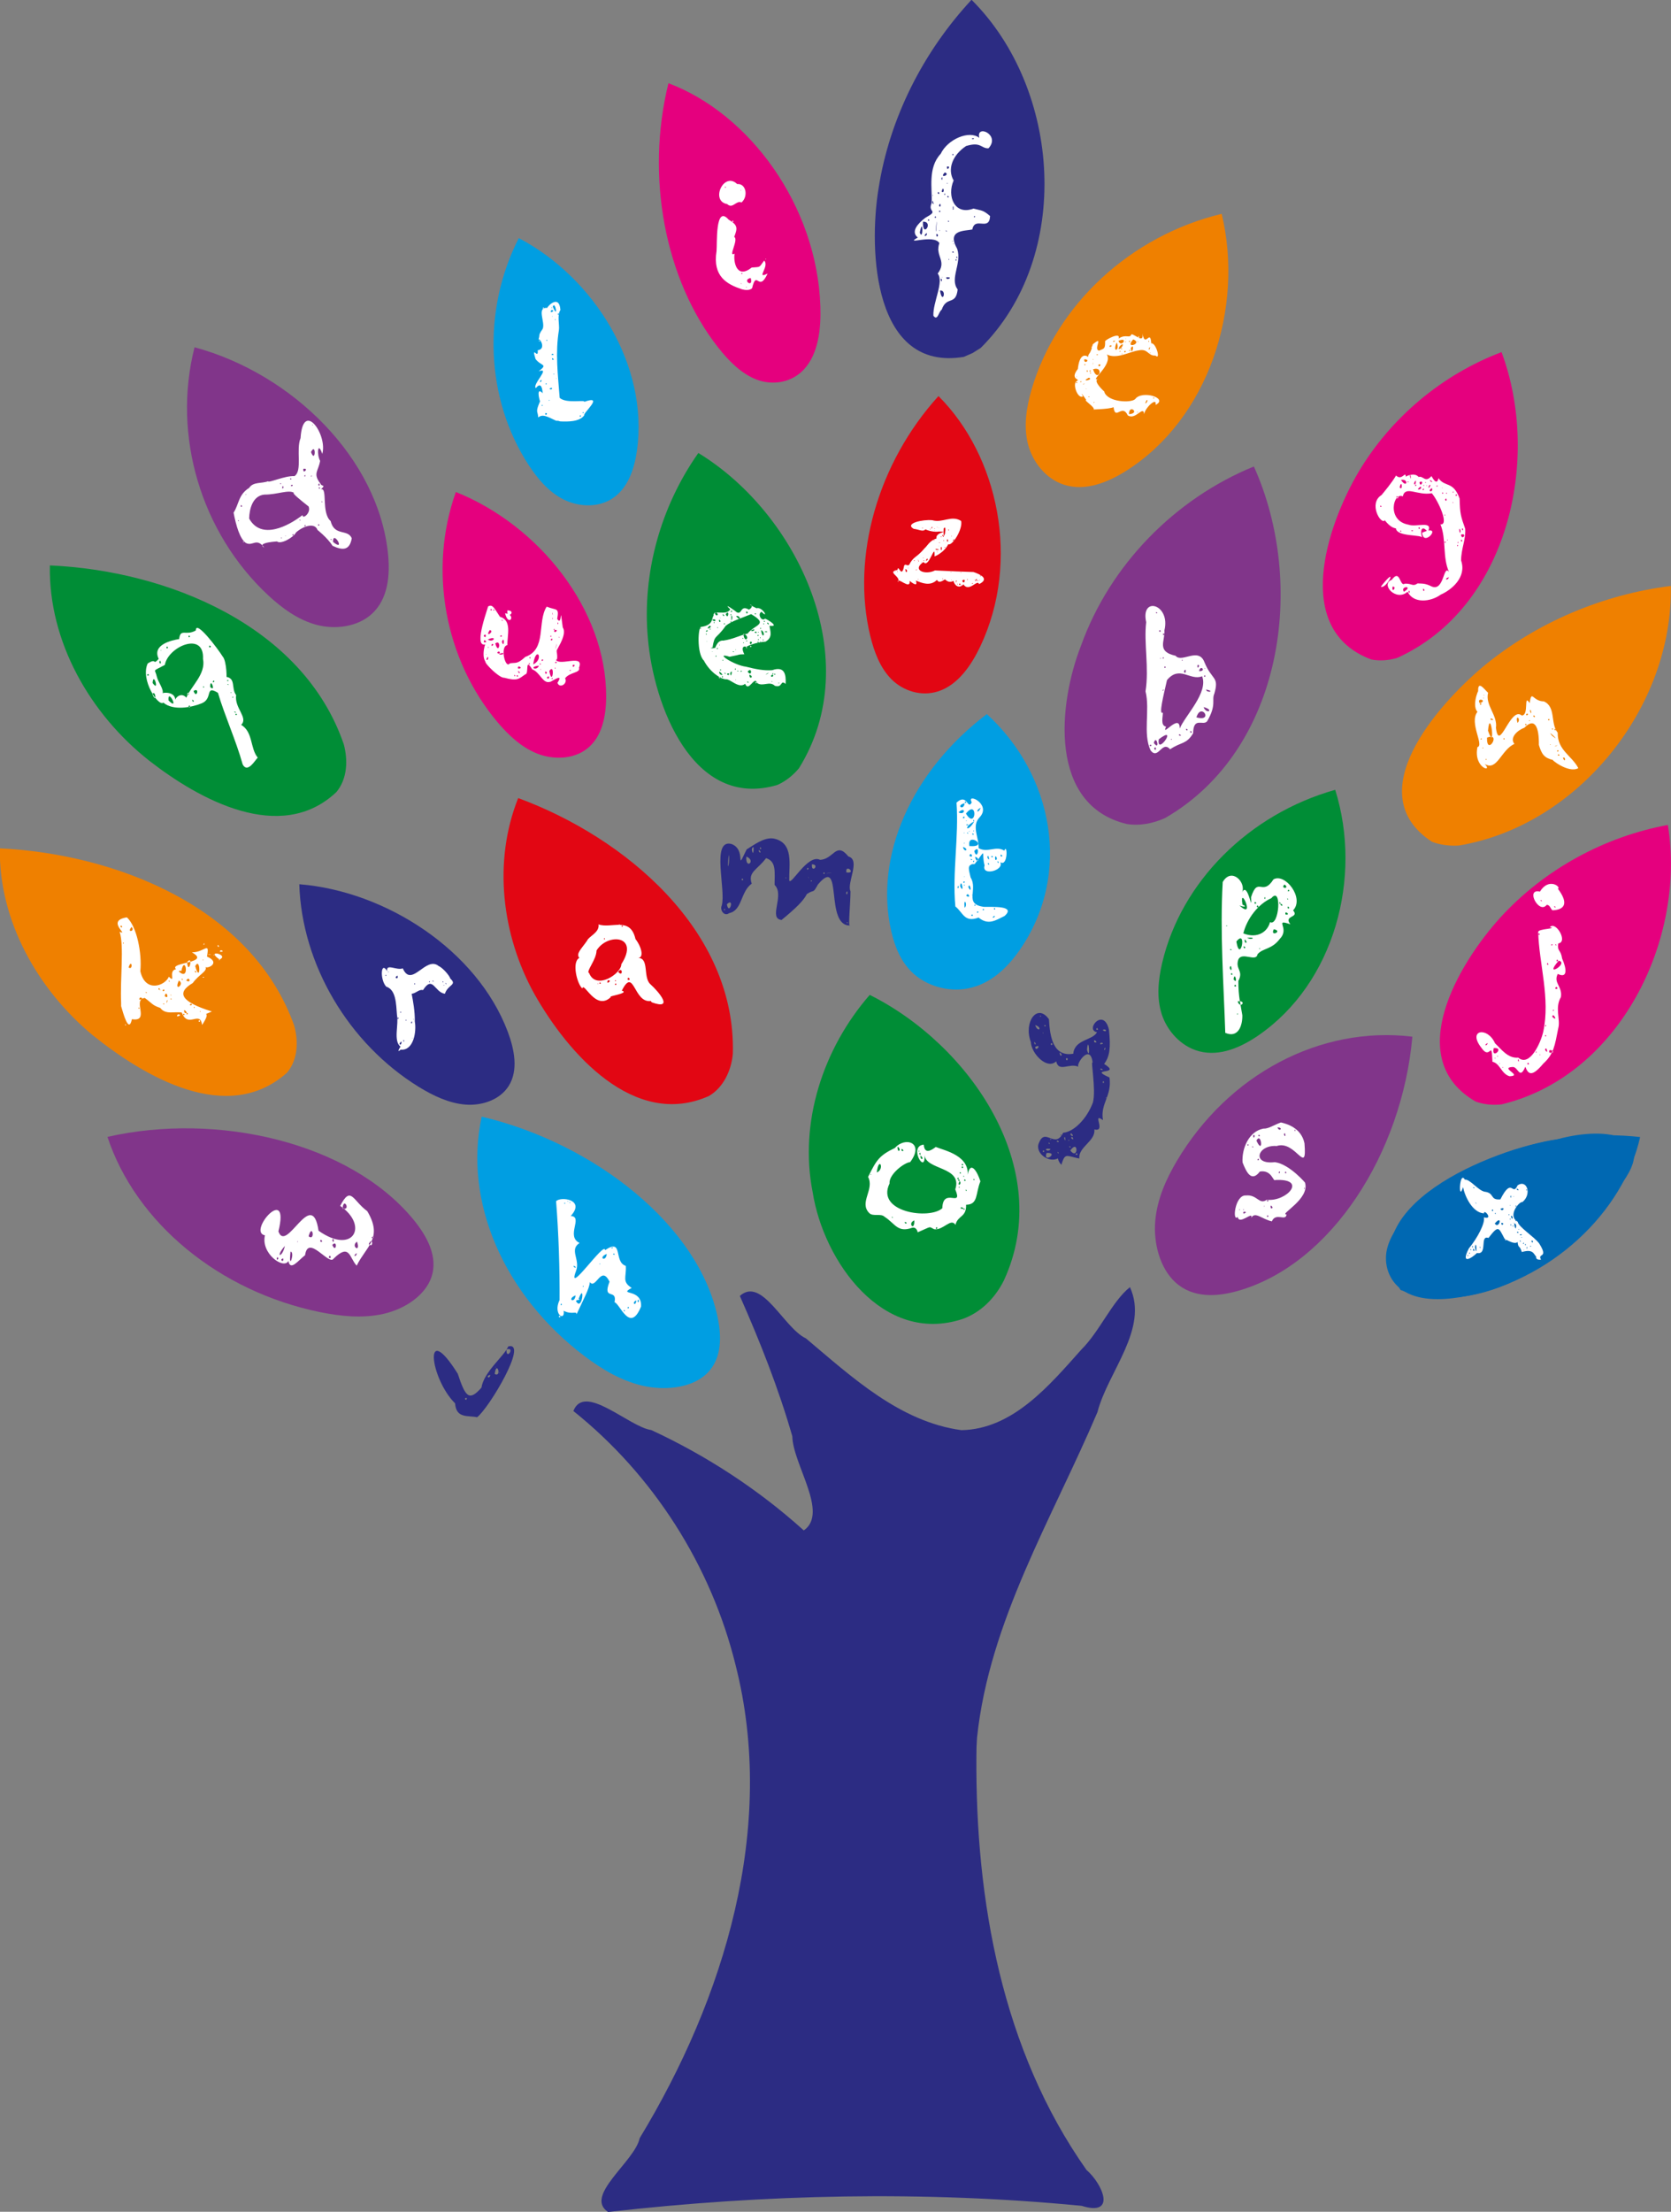 <?xml version="1.0" encoding="UTF-8" standalone="no"?>
<svg
   xmlns:dc="http://purl.org/dc/elements/1.1/"
   xmlns:cc="http://creativecommons.org/ns#"
   xmlns:rdf="http://www.w3.org/1999/02/22-rdf-syntax-ns#"
   xmlns:svg="http://www.w3.org/2000/svg"
   xmlns="http://www.w3.org/2000/svg"
   id="svg210"
   viewBox="0 0 300.15 397.12"
   version="1.1"
   height="397.12mm"
   width="300.15mm">
  <rect x="0" y="0" width="300.15" height="397.12" fill="#808080" stroke="none"/>
  <defs
     id="defs214" />
  <g
     id="g208"
     transform="translate(48.652,49.728)">
    <g
       id="g206"
       transform="translate(284.16)">
      <g
         id="g12"
         transform="matrix(0.353,0,0,-0.353,-158.99,127.75)">
        <path
           style="fill:#009ee2"
           id="path10"
           d="m 0,0 c -10.458,-1.991 -21.063,1.642 -27.577,7.526 -6.483,5.916 -9.492,13.729 -11.324,21.547 -8.754,38.228 10.229,81.417 48.629,110.48 C 43.508,108.711 53.279,58.148 26.421,19.513 20.511,11.02 11.96,2.285 0,0.001" />
      </g>
      <g
         id="g16"
         transform="matrix(0.353,0,0,-0.353,-159.97,187.11)">
        <path
           id="path14"
           d="M 0,0 C -40.345,-13.162 -70.558,29.231 -76.118,64.561 -83.168,100.215 -70.686,137.837 -47.079,164.887 3.711,139.623 47.48,76.651 21.2,19.688 16.831,10.852 9.45,3.274 0,0.004"
           style="fill:#008d36" />
      </g>
      <g
         id="g20"
         transform="matrix(0.353,0,0,-0.353,-205.44,147.04)">
        <path
           id="path18"
           d="M 0,0 C -38.13,-17.1 -71.961,21.794 -88.961,51.931 -105.544,81.922 -110.014,119.3 -97.145,151.484 -42.829,131.527 13.726,84.201 12.081,21.521 11.353,13.136 7.443,4.436 0.001,0.006"
           style="fill:#e20613" />
      </g>
      <g
         id="g24"
         transform="matrix(0.353,0,0,-0.353,-188.4,16.596)">
        <path
           style="fill:#e5007e"
           id="path22"
           d="M 0,0 C -6.423,-6.893 -16.018,-8.169 -23.895,-5.263 -31.764,-2.317 -38.174,4.176 -43.747,11.226 -70.827,45.759 -80.7,98.268 -68.956,145.556 -27.929,130.161 6.603,83.629 8.348,32.056 8.726,20.719 7.346,7.896 0,0.009" />
      </g>
      <g
         id="g28"
         transform="matrix(0.353,0,0,-0.353,-141.65,37.317)">
        <path
           style="fill:#ef8000"
           id="path26"
           d="m 0,0 c -9.537,3.022 -16.289,11.86 -18.539,21.024 -2.219,9.171 -0.626,18.602 1.928,27.473 C -3.959,91.771 33.836,126.7 80.11,137.812 91.641,89.986 73.43,33.621 31.592,7.151 22.39,1.342 10.911,-3.452 0,0" />
      </g>
      <g
         id="g32"
         transform="matrix(0.353,0,0,-0.353,-117.4,139.03)">
        <path
           style="fill:#008d36"
           id="path30"
           d="m 0,0 c -9.379,2.439 -16.418,10.469 -19.126,18.984 -2.682,8.53 -1.696,17.473 0.248,25.923 C -9.218,86.14 25.186,120.591 69.183,133 83.12,88.513 68.868,34.728 30.06,8.062 21.519,2.209 10.732,-2.789 0,0" />
      </g>
      <g
         id="g36"
         transform="matrix(0.353,0,0,-0.353,-130.45,98.214)">
        <path
           id="path34"
           d="M 0,0 C -39.798,9.637 -34.913,60.838 -23.142,90.829 -8.413,131.773 24.571,165.415 64.767,181.834 91.648,122.219 79.754,37.833 19.736,3.099 13.62,0.283 6.707,-1.108 0,-0.001"
           style="fill:#81358a" />
      </g>
      <g
         id="g40"
         transform="matrix(0.353,0,0,-0.353,-206.3,197.29)">
        <path
           style="fill:#009ee2"
           id="path38"
           d="m 0,0 c -7.735,-6.336 -20.537,-7.588 -31.589,-5.017 -11.051,2.612 -20.616,8.456 -29.117,14.819 -41.385,31.174 -61.954,78.861 -52.574,122 C -55.673,118.184 -2.57,76.161 6.88,29.252 8.947,18.934 8.842,7.257 -0.003,0.007" />
      </g>
      <g
         id="g44"
         transform="matrix(0.353,0,0,-0.353,-255.35,179.66)">
        <path
           style="fill:#81358a"
           id="path42"
           d="m 0,0 c -3.271,-9.208 -13.478,-15.96 -24.202,-18.43 -10.738,-2.443 -21.896,-1.255 -32.424,0.87 -51.354,10.542 -93.644,45.372 -108.14,89.129 55.991,12.687 122.94,-2.696 155.39,-41.68 C -2.25,21.312 3.742,10.536 0.005,0" />
      </g>
      <g
         id="g48"
         transform="matrix(0.353,0,0,-0.353,-272.4,92.498)">
        <path
           id="path46"
           d="M 0,0 C -28.346,-26.691 -69.813,-3.777 -95.191,15.985 -125.228,39.645 -146.482,76.429 -145.758,115.315 -86.243,112.693 -17.031,84.876 3.783,24.379 5.962,16.289 5.652,6.751 -0.001,-0.001"
           style="fill:#008d36" />
      </g>
      <g
         id="g52"
         transform="matrix(0.353,0,0,-0.353,-241.45,145.27)">
        <path
           style="fill:#2c2c83"
           id="path50"
           d="m 0,0 c -4.413,-6.964 -13.442,-10.08 -21.913,-9.434 -8.483,0.672 -16.492,4.528 -23.829,9.015 -35.744,22.03 -59.521,62.317 -60.779,103.07 C -62.307,99.109 -16.064,69.003 -0.471,27.704 2.947,18.623 5.055,7.971 0.003,0.001" />
      </g>
      <g
         id="g56"
         transform="matrix(0.353,0,0,-0.353,-281.27,142.88)">
        <path
           id="path54"
           d="M 0,0 C -30.383,-27.075 -72.745,-1.858 -98.954,19.178 -126.851,42.374 -146.619,77.245 -146.1,114.142 -86.786,111.25 -17.719,84.092 3.678,24.006 5.89,16.056 5.626,6.623 0.002,-0.002"
           style="fill:#ef8000" />
      </g>
      <g
         id="g60"
         transform="matrix(0.353,0,0,-0.353,-266.01,60.485)">
        <path
           style="fill:#81358a"
           id="path58"
           d="M 0,0 C -7.281,-6.671 -18.663,-8.121 -28.221,-5.577 -37.771,-2.999 -45.776,2.96 -52.81,9.466 -87.021,41.364 -101.676,90.659 -90.249,135.586 -40.45,122.111 3.306,79.086 8.208,30.456 9.276,19.764 8.332,7.635 0,0.001" />
      </g>
      <g
         id="g64"
         transform="matrix(0.353,0,0,-0.353,-227.44,84.757)">
        <path
           style="fill:#e5007e"
           id="path62"
           d="M 0,0 C -6.973,-5.309 -17.045,-5.526 -25.162,-2.32 -33.278,0.913 -39.732,7.048 -45.287,13.579 -72.279,45.57 -80.608,91.365 -66.544,130.719 -24.25,113.821 10.066,70.889 9.934,26.639 9.899,16.907 7.971,6.072 0,-0.004" />
      </g>
      <g
         id="g68"
         transform="matrix(0.353,0,0,-0.353,-193.18,91.209)">
        <path
           id="path66"
           d="M 0,0 C -43.08,-12.751 -63.051,40.68 -65.895,74.741 -68.879,107.851 -59.325,141.735 -40.206,168.851 11.122,137.521 45.131,63.392 10.993,8.502 8.02,4.905 4.28,1.903 0,0.004"
           style="fill:#008d36" />
      </g>
      <g
         id="g72"
         transform="matrix(0.353,0,0,-0.353,-223.03,39.909)">
        <path
           style="fill:#009ee2"
           id="path70"
           d="m 0,0 c -7.44,-4.494 -17.208,-3.772 -24.636,0.085 -7.414,3.89 -12.846,10.43 -17.344,17.278 -21.865,33.5 -23.852,78.638 -5.036,115.46 C -8.368,112.521 19.124,67.744 13.136,24.893 11.814,15.467 8.513,5.149 0,0.006" />
      </g>
      <g
         id="g76"
         transform="matrix(0.353,0,0,-0.353,-164.23,74.38)">
        <path
           style="fill:#e20613"
           id="path74"
           d="m 0,0 c -8.76,-2.915 -17.984,0.178 -23.862,5.993 -5.86,5.841 -8.881,13.984 -10.899,22.219 -9.707,40.265 3.85,87.921 34.736,121.91 C 30.491,119.635 41.796,66.236 21.279,22.862 16.763,13.328 10.02,3.333 0,-0.003" />
      </g>
      <g
         id="g80"
         transform="matrix(0.353,0,0,-0.353,-159.69,14.349)">
        <path
           id="path78"
           d="M 0,0 C -45.837,-7.615 -48.589,53.8 -43.374,85.706 -37.779,121.495 -20.661,155.162 3.938,181.633 49.657,136.075 55.342,51.056 8.613,4.56 L 4.481,1.958 0,0.003"
           style="fill:#2c2c83" />
      </g>
      <g
         id="g84"
         transform="matrix(0.353,0,0,-0.353,-80.946,181.88)">
        <path
           style="fill:#0068b2"
           id="path82"
           d="M 0,0 C -6.991,4.86 -9.377,13.176 -7.799,20.459 -6.189,27.75 -1.221,34.162 4.352,39.895 31.687,67.81 77.313,82.632 121.072,77.778 112.637,39.793 75.554,3.913 29.705,-3.632 19.622,-5.286 7.993,-5.56 -0.004,0" />
      </g>
      <g
         id="g88"
         transform="matrix(0.353,0,0,-0.353,-157.43,265.61)">
        <path
           id="path86"
           d="m 0,0 c -0.509,-73.279 13.02,-149.438 56.025,-210.394 8.13,-7.015 15.604,-23.925 -2.522,-18.243 -80.098,7.723 -160.996,5.966 -240.901,-3.145 -12.511,8.21 13.644,25.704 16.067,37.558 43.059,70.998 69.825,157.975 48.799,240.622 -12.441,50.586 -41.866,96.708 -82.542,129.224 5.623,14.506 28.258,-8.082 39.679,-9.703 28.211,-13.075 54.605,-30.313 77.569,-51.039 12.852,8.958 -5.567,33.539 -5.836,47.874 -7.024,24.456 -16.448,48.182 -26.699,71.401 11.235,10.115 22.448,-16.44 33.604,-21.581 23.328,-19.614 47.78,-42.455 79.164,-46.691 26.194,0.466 44.9,22.96 61.002,40.978 9.352,9.245 15.517,24.377 24.724,31.759 C 87.879,217.447 66.85,195.528 61.608,175.065 38.651,121.026 6.547,68.83 0.319,9.366 0.096,6.25 -0.017,3.125 0.001,0"
           style="fill:#2c2c83" />
      </g>
      <g
         id="g92"
         transform="matrix(0.353,0,0,-0.353,-157.89,-10.759)">
        <path
           id="path90"
           d="m 0,0 c 0.941,-0.701 0.531,1.691 0,0 z m -0.845,39.562 c 2.438,0.199 -0.575,1.079 0,0 z m -7.84,-45.55 1.093,-1.094 z m 0,-14.084 c -0.957,-1.112 1.095,-0.816 0,0 z m -0.341,-1.268 c -0.933,-1.1 0.931,-1.105 0,0 z m -1.349,7.76 c -0.424,-0.509 0.818,-0.12 0,0 z m -0.168,18.221 c -0.814,-1.507 1.06,-0.698 0,0 z m 0,0.757 c -0.746,-1.248 1.018,-0.666 0,0 z m -0.167,26.827 c -0.832,-1.49 1.066,-0.715 0,0 z m -0.255,-50.273 c 1.783,-0.418 -0.136,1.503 0,0 z m 0.255,5.816 c -0.31,0.676 -0.357,-0.844 0,0 z m -2.112,39.561 0.931,-0.839 z m 0.087,-48.669 c -0.72,-0.667 0.856,-0.419 0,0 z m -0.342,18.893 c 1.191,-0.13 -0.3,1.379 0,0 z m 0,13.245 c -1.361,-0.68 1.106,-1.506 0,0 z m -0.591,14.848 c -0.285,-2.907 2.507,0.619 0,0 z m 0.088,-8.269 c -0.653,-0.632 0.82,-0.406 0,0 z m -0.423,-47.999 c -0.441,-2.098 4.334,0.199 0,0 z m -0.423,23.788 c 0.7,-1.194 1.221,-0.124 0,0 z m -0.335,18.899 c -0.891,-1.095 0.668,-1.123 0,0 z m 0,10.629 c -3.324,-3.449 3.339,-1.15 0,0 z m -1.348,-28.347 c 0.042,-1.387 -0.017,-0.573 0,0 z m 0.081,-24.794 c -0.516,-0.083 0.361,-0.517 0,0 z m -0.336,43.357 c 1.844,-1.359 0.845,3.997 0,0 z m 0.336,7.337 c -1.201,-0.606 0.288,-2.578 0,0 z m -0.845,-51.794 c 0.244,-2.925 1.297,0.693 0,0 z m -0.336,-5.821 c 1.14,-7.615 3.759,0.485 0,0 z m 0,30.534 c -0.687,0.476 -0.202,-0.734 0,0 z m 0.168,13.581 c -1.762,-1.088 0.733,-2.586 0,0 z m -0.335,-3.373 c -1.211,-1.079 1.21,-1.084 0,0 z m -0.678,-19.737 c -0.529,-0.514 0.352,-0.546 0,0 z M -18.476,12.4 c 1.03,-2.032 1.326,1.155 0,0 z m -0.59,-21.004 c -0.187,-2.845 1.926,-0.265 0,0 z m -0.503,9.027 c -1.217,-1.089 1.215,-1.094 0,0 z m -1.349,10.884 c -0.537,-0.624 0.363,-0.634 0,0 z m 0,-3.037 c -1.001,-0.75 1.294,-3.403 0,0 z m 1.684,-15.352 c 1.12,11.709 -0.634,-2.07 0,0 z m -3.796,5.989 c -1.221,-1.11 1.232,-1.073 0,0 z m -1.013,-7.002 c -2.603,-2.399 0.954,-1.642 0,0 z m -1.851,5.735 c -0.313,-8.933 5.744,0.143 0,0 z m -1.603,-5.567 c 1.789,-4.773 1.702,8.905 0,0 z m 6.915,-42.264 c -0.307,6.826 5.528,17.253 2.193,21.427 4.919,6.532 -1.479,8.678 0.845,15.519 -2.875,4.773 -18.35,-1.368 -10.966,2.827 -3.81,3.017 0.159,7.228 3.84,10.039 7.319,3.999 0.957,2.461 3.199,7.468 0.419,7.184 -2.117,17.923 4.598,25.049 3.575,7.504 14.581,12.158 19.656,8.144 -1.838,7.158 11.021,1.596 4.685,-5.317 C 3.587,34.818 3.751,38.487 -3.964,36.107 -10.891,31.486 -13.588,24.348 -10.288,18.599 -13.792,10.588 -9.788,0.684 -0.168,4.306 4.015,3.171 4.609,3.678 8.27,0.51 7.874,-7.553 0.523,0.551 -0.758,-6.324 c -3.717,-0.854 -13.318,0.047 -7.679,-9.915 2.405,-7.499 -3.971,-15.106 0.211,-20.583 -0.935,-8.443 -5.614,-3.041 -8.138,-10.331 -1.499,-0.835 -2.041,-6.056 -4.218,-3.038 z"
           style="fill:#ffffff" />
      </g>
      <g
         id="g96"
         transform="matrix(0.353,0,0,-0.353,-293.13,120.88)">
        <path
           id="path94"
           d="m 0,0 c 2.874,-0.756 -2.09,-1.367 0,0 z m -1.262,2.616 c 0.997,-2.045 -1.35,-0.204 0,0 z m -2.111,-5.057 c -0.562,0.614 -0.53,-0.624 0,0 z m 3.037,-2.535 c -8.802,5.996 6.099,2.457 -1.013,0 z m -4.554,2.952 c -1.794,-0.693 -2.58,-0.197 0,0 z m -3.541,5.653 c 0.059,-1.749 -0.908,-0.664 0,0 z m 0,-17.377 c -1.056,-0.643 -1.177,0.638 0,0 z m -0.422,8.772 c -0.618,0.653 -0.498,-0.661 0,0 z m -1.69,-25.981 c -0.673,-0.486 0.663,-0.635 0,0 z m -0.422,-4.554 c 1.216,-1.202 -1.218,-1.197 0,0 z m -1.181,34.753 c 3.645,-0.427 -0.4,-0.829 0,0 z m -0.925,-10.462 c 1.671,-0.705 -0.821,2.068 0,0 z m 0,3.125 c 2.749,-9.694 2.78,5.302 0,0 z m -0.758,-21.172 c 0.772,-0.571 0.43,1.394 0,0 z m -1.268,2.106 c -2.044,-1.028 1.155,-1.33 0,0 z m -2.112,21.092 c 0.671,-7.369 3.404,4.153 0,0 z m 0,-25.733 c -1.228,-1.105 1.239,-1.067 0,0 z m -0.416,16.37 c 2.867,-1.704 1.443,2.715 0,0 z m -0.845,-16.37 c 2.854,-1.159 -1.364,3.413 0,0 z m -0.423,-0.416 c -1.218,-1.092 1.218,-1.092 0,0 z m -1.267,17.625 c 0.931,-1.313 1.176,0.28 0,0 z m 0,-5.902 c 4.849,2.816 1.676,0.563 0,0 z m -1.261,9.698 c 5.922,-5.506 3.185,9.328 1.261,0.168 -0.412,0.291 -0.973,0.275 -1.261,-0.168 z m 0,-4.635 c -2.814,-6.284 3.396,-1.742 0,0 z m -0.423,-17.209 c 3.189,-0.174 -2.099,-2.064 0,0 z m -3.715,7.592 c 1.118,-0.159 -0.232,1.219 0,0 z m 0,2.107 c 0.938,-0.388 -0.383,0.922 0,0 z m -0.925,7.088 c 1.365,-0.551 -0.497,1.181 0,0 z m -1.181,-10.884 c 0.791,0.26 0.344,3.077 0,0 z m -0.932,3.373 c 2.67,-2.148 0.699,3.729 0,0 z m -0.335,-4.218 c 0.58,0.779 -1.4,0.439 0,0 z m -0.422,6.666 c 1.862,1.057 -1.151,1.277 0,0 z m -1.684,0.845 c -0.601,-0.398 0.586,-0.488 0,0 z m -0.423,0.844 c -1.234,-1.075 1.224,-1.106 0,0 z m -6.746,-2.447 c 1.365,-0.551 -0.497,1.181 0,0 z m -3.293,-3.461 c 3.258,0.131 -0.17,2.316 0,0 z m -0.423,-4.553 c 1.299,-0.218 -0.218,1.299 0,0 z m -3.541,41.5 c -2.774,-3.195 2.115,-2.182 0,0 z m -1.522,-20.582 c 2.491,-1.704 1.577,4.954 0,0 z m -1.261,-29.355 c -0.78,-0.581 -0.441,1.401 0,0 z m -1.603,41.5 c 1.101,-0.154 -0.233,1.209 0,0 z m -1.348,8.859 c 1.021,-2.027 1.32,1.147 0,0 z m 0.416,-38.971 c -0.57,12.293 1.614,28.779 -0.758,36.101 5.212,-2.174 -7.356,5.69 3.716,7.343 5.041,-4.696 7.689,-18.064 6.827,-27.373 2.443,-11.117 12.507,-7.524 14.513,-2.826 3.862,-3.718 -0.666,3.075 3.665,3.839 -3.923,3.599 18.195,2.977 8.058,8.561 6.525,-0.022 9.127,6.034 7.679,-2.149 6.851,-2.939 0.958,-6.178 -0.754,-5.365 C -6.741,-10.618 -11.23,-12.371 -14.339,-16.699 c -8.457,-4.973 -6.043,-9.53 9.741,-14.469 -6.415,-2.9 0.579,1.444 -4.975,-6.834 -1.1,7.71 -7.163,-2.101 -10.332,6.287 -3.883,0.668 -8.197,-1.258 -10.965,2.361 -4.249,1.473 -3.843,2.113 -7.847,5.063 -6.704,-0.686 2.985,-12.296 -6.579,-10.797 -1.603,-7.714 -4.48,3.27 -5.486,6.624 z"
           style="fill:#ffffff" />
      </g>
      <g
         id="g100"
         transform="matrix(0.353,0,0,-0.353,-218.11,183.6)">
        <path
           id="path98"
           d="m 0,0 c -1.472,-1.04 0.62,-2.406 0,0 z m -1.18,-0.423 c -2.657,-1.226 -0.112,-3.39 0,0 z m -4.132,-3.286 c -1.115,-1.431 1.39,-0.544 0,0 z m -1.944,-1.603 c -1.135,-0.664 1.003,-1.076 0,0 z m -5.224,28.764 c -1.373,-0.444 1.07,-1.279 0,0 z m -0.845,3.038 c -2.139,-1.045 1.566,-0.08 0,0 z M -15.854,7.169 c -0.035,0.261 -0.197,1.315 0,0 z m -0.341,16.028 c -4.715,-1.893 -0.403,-4.434 0,0 z m -3.709,-5.23 c 1.251,0.173 -0.349,0.589 0,0 z M -28.429,6.579 c 0.719,-0.58 0.482,1.2 0,0 z m -3.373,-7.424 c 3.282,-5.681 4.595,10.286 1.311,1.18 1.305,-0.926 -1.361,-0.173 -1.311,-1.18 z m -1.18,18.054 c -0.408,-1.266 2.562,-1.326 0,0 z M -32.05,2.112 c -4.704,-1.877 -0.444,-4.459 0,0 z m -2.871,47.49 c -0.661,-0.609 0.653,-0.743 0,0 z m -0.845,0.335 c -0.45,0.58 -0.448,-0.582 0,0 z m -2.025,-1.181 c 1.534,0.255 -0.46,0.744 0,0 z m -1.603,-50.781 c -1.009,-1.34 1.153,-0.856 0,0 z m -0.757,-6.157 c -1.447,-0.856 1.303,-1.318 0,0 z m 25.39,17.208 c -4.336,8.907 -6.962,-4.156 -10.039,-0.167 -0.185,-3.311 -3.219,-8.668 -6.747,-16.364 0.056,1.895 -2.249,-0.414 -6.579,1.771 0.854,-5.608 -5.621,-1.911 -2.069,5.479 0.115,15.668 -0.485,34.093 -1.771,50.235 2.04,2.559 15.201,1.031 7.468,-7.467 6.526,-0.404 -2.721,-10.231 4.467,-13.749 -5.408,-3.475 0.462,-8.439 -1.771,-14.171 -5.18,-13.66 14.689,15.583 14.742,10.525 C -7.518,31.531 -12.868,19.065 -6.492,17.122 -6.112,11.301 -8.621,9.152 -3.497,5.908 -10.802,1.877 1.816,5.935 1.268,-3.545 -4.42,-17.548 -9.481,-2.003 -12.232,-1.392 c 1.501,7.235 -6.293,0.647 -2.616,10.27 z"
           style="fill:#ffffff" />
      </g>
      <g
         id="g104"
         transform="matrix(0.353,0,0,-0.353,-252.78,126.91)">
        <path
           id="path102"
           d="m 0,0 c 1.371,-0.527 -0.41,0.976 0,0 z m -0.758,-0.926 c 0.341,0.463 -0.839,0.255 0,0 z m -0.591,2.194 c -0.703,-0.887 0.844,-0.431 0,0 z m -5.398,0.248 c 0.548,-0.908 1.123,0.331 0,0 z M -8.095,0.758 c 0.634,1.121 -1.06,0.065 0,0 z m -7.592,-0.423 c -0.841,-0.657 0.712,-1.093 0,0 z m -0.509,-18.47 c 0.342,0.459 -0.823,0.26 0,0 z m -0.671,-9.362 c -0.583,-0.256 0.583,-0.256 0,0 z m -0.255,8.431 c -1.175,-0.867 0.472,-1.912 0,0 z m -3.038,0.931 c -0.615,-0.886 0.615,-0.886 0,0 z m -1.348,-10.549 c 0.159,-1.933 0.856,0.456 0,0 z m -1.515,14.003 c 1.102,-0.153 -0.234,1.211 0,0 z m 0.589,-14.673 c -2.359,-1.594 0.296,-2.525 0,0 z m -1.857,11.468 c 1.384,0.725 -0.806,0.916 0,0 z m -0.168,22.017 c -2.388,-1.128 0.805,-2.261 0,0 z M -29.1,6.156 c -0.615,-0.34 0.597,-0.506 0,0 z m -1.348,-1.602 c -0.761,-0.812 1.048,-0.472 0,0 z m 7.505,-36.524 c -3.746,3.015 -0.788,11.301 -1.771,16.029 -0.458,5.875 -0.488,12.888 -5.485,14.505 -3.277,3.517 -2.79,13.4 0.509,7.847 -0.739,4.15 4.787,0.238 7.927,1.436 4.491,-10.283 11.732,6.573 18.265,1.179 2.059,-0.87 5.512,-4.822 5.945,-6.411 3.607,-3.293 -1.196,-2.89 -2.783,-7.678 -5.232,0.633 -6.119,9.697 -11.133,1.857 -2.07,0.509 -3.28,-1.5 -5.777,-1.9 0.68,-3.45 1.703,-8.996 1.602,-14.084 0.948,-5.115 -0.627,-15.003 -7.212,-14.296 -1.697,-1.641 -1.137,-0.09 -0.087,1.516 z"
           style="fill:#ffffff" />
      </g>
      <g
         id="g108"
         transform="matrix(0.353,0,0,-0.353,-272.99,47.576)">
        <path
           id="path106"
           d="m 0,0 c 6.868,-5.535 -0.202,6.528 0,0 z m -0.758,1.007 c 0.468,0.751 -1.539,0.265 0,0 z m -4.138,27.167 c 0.221,-0.678 -0.302,0.105 0,0 z m -0.925,-7.933 c 1.036,-0.173 -0.177,1.043 0,0 z m -1.1,7.679 c -1.141,-0.893 1.019,-1.306 0,0 z m 0,1.857 c -1.511,-0.873 0.648,-2.109 0,0 z M -7.337,9.107 c -1.022,-1.309 1.145,-0.886 0,0 z m -3.038,50.615 c -0.537,-0.091 0.418,-0.948 0,0 z m -0.758,-26.491 c 1.201,0.48 -0.579,0.719 0,0 z m -0.087,12.488 c 2.357,-6.274 2.692,5.333 0,0 z M -14.258,8.686 c -1.015,-1.193 1.142,-0.769 0,0 z m 0,24.545 c 0.843,1.619 -1.127,0.247 0,0 z m -0.845,3.964 c -0.49,-3.205 3.216,0.508 0,0 z m -1.851,-26.229 c 1.162,-0.481 -0.481,1.16 0,0 z m -3.46,-6.921 c -1.015,-1.193 1.14,-0.772 0,0 z m -0.758,24.21 c 1.934,0.904 -1.038,1.223 0,0 z m -0.342,4.219 c -1.141,-0.767 1.012,-1.196 0,0 z M -24.21,3.286 c -0.582,-0.347 0.58,-0.35 0,0 z m -1.517,23.788 c 1.43,0.998 -0.59,2.232 0,0 z M -26.148,1.852 c 0.468,0.63 -1.133,0.354 0,0 z m -0.765,27.584 c 1.219,-0.232 -0.159,1.118 0,0 z m -1.261,-1.852 0.926,-0.932 z M -42.687,11.891 c 6.186,-11.139 20.061,-3.737 27.162,1.771 -0.058,-2.433 4.505,1.109 3.082,4.386 -4.041,3.16 -8.997,7.196 -7.337,6.877 -2.73,1.884 -8.575,-0.901 -15.228,-0.845 -5.953,-0.63 -7.575,-7.398 -7.679,-12.189 z m -1.428,12.146 c -0.126,0.552 -0.922,-0.433 0,0 z m -1.603,-24.211 c 0.945,-0.398 -0.457,1.145 0,0 z m -1.18,18.054 c 1.579,-0.104 -0.501,1.929 0,0 z m -1.436,-7.256 c 1.037,-0.172 -0.178,1.045 0,0 z M -6.156,26.739 C -2.604,27.839 -6.14,14.928 -1.224,10.624 0.716,2.717 7.504,6.758 9.53,1.852 8.422,-4.428 4.859,-4.386 -0.298,-1.944 c -2.206,3.792 -8.593,8.932 -7.592,7.97 -1.325,3.981 -7.181,2.143 -10.922,-1.18 -1.286,-2.568 -7.786,-6.248 -9.704,-4.597 2.084,0.077 -11.27,-0.313 -6.448,-3.162 -4.09,5.391 -5.795,0.482 -9.406,2.404 -2.967,1.995 -4.957,8.676 -6.243,15.395 2.802,4.302 2.373,9.146 7.926,12.611 2.064,3.202 6.364,2.108 9.618,3.373 0.19,-1.045 8.536,2.898 13.456,2.616 4.157,2.71 0.652,13.516 3.082,19.315 1.234,19.746 13.889,1.668 11.046,-8.014 -2.346,6.912 -2.865,-0.389 -1.094,-3.542 -0.858,-5.347 -3.899,-6.374 0.249,-11.68 0.399,-1.441 2.878,-0.257 0.174,-2.826 z"
           style="fill:#ffffff" />
      </g>
      <g
         id="g112"
         transform="matrix(0.353,0,0,-0.353,-228.07,24.235)">
        <path
           id="path110"
           d="m 0,0 c -0.839,-0.67 0.71,-1.091 0,0 z m -1.689,-2.447 c 1.255,-0.173 -0.063,1.811 0,0 z m -10.965,52.633 c -0.915,-0.999 0.923,-0.973 0,0 z m -0.759,-33.151 c -0.282,0.589 -0.394,-0.58 0,0 z m -0.925,29.696 c 1.111,0.349 -0.46,0.618 0,0 z m -0.759,-27.584 c 1.239,0.176 -0.349,0.586 0,0 z m -0.341,34.418 c 2.954,-7.073 1.223,3.332 0,0 z m -0.249,-26.994 c 1.866,-0.626 -0.702,2.046 0,0 z m 0,22.186 c -0.602,-0.307 0.592,-0.328 0,0 z m -0.341,4.131 c 0.936,-0.387 -0.384,0.924 0,0 z m 0.341,-23.284 c -1.517,-1.058 2.129,-0.599 0,0 z m -0.341,22.271 c -1.889,-2.171 2.54,-0.461 0,0 z m 0,-39.562 c -2.719,-0.743 1.04,-1.459 0,0 z m -1.348,-6.579 c 0.85,-0.113 -0.188,0.946 0,0 z m -1.1,31.044 c -0.9,-0.771 0.908,-0.745 0,0 z m -0.336,-22.104 c -0.925,-0.872 0.927,-0.867 0,0 z M -19.233,-0.59 c -0.366,-2.075 1.976,0.162 0,0 z m -0.926,53.814 c -1.141,-0.767 1.012,-1.196 0,0 z M -20.837,3.709 c -0.83,-0.68 0.713,-1.09 0,0 z m -0.335,12.655 c -1.953,-1.327 0.293,-1.676 0,0 z m -1.099,20.073 c -0.715,-0.994 0.844,-0.543 0,0 z m 8.523,-40.91 c -4.636,2.202 -6.806,3.495 -9.114,1.69 -0.124,3.446 -1.654,2.164 0.932,8.181 -0.525,1.392 -1.883,7.468 1.348,4.132 -0.261,3.944 -1.386,5.18 -3.46,2.616 -2.174,1.594 7.892,10.912 1.435,8.517 4.919,3.867 1.296,2.469 -1.603,6.244 -2.361,7.587 1.652,-0.732 1.1,4.473 4.856,0.595 0.47,7.441 0.248,5.057 1.226,3.4 -0.349,1.939 2.28,5.821 1.469,3.362 -3.349,11.053 2.36,10.674 0.214,0.99 6.076,6.973 6.667,-1.057 -1.817,-2.665 -0.362,-7.694 -0.758,-10.207 C -14.215,30.077 -12.842,18.935 -11.934,7.17 -8.554,4.08 0.964,6.351 0.591,5.145 c 10.557,3.753 -0.856,-5.827 0,-6.834 -2.423,-3.46 -8.692,-3.27 -12.233,-3.12 l -1.012,0.292 z"
           style="fill:#ffffff" />
      </g>
      <g
         id="g116"
         transform="matrix(0.353,0,0,-0.353,-195.29,-3.266)">
        <path
           id="path114"
           d="m 0,0 c 0.819,-0.119 -0.417,-0.581 0,0 z m -7.592,-9.785 c -4.884,-0.926 1.635,-5.486 0,0 z m -1.938,-4.641 c -0.126,0.555 -0.922,-0.434 0,0 z m -2.449,6.659 c 0.685,1.056 -1.338,0.178 0,0 z M -12.4,-12.4 c -0.592,-0.162 0.461,-0.893 0,0 z m -0.081,47.234 c -0.294,0.634 -0.249,-0.827 0,0 z M -16.7,19.482 c 1.155,-1.214 -1.08,-0.773 0,0 z m -3.883,17.296 c -0.551,-1.085 0.892,-0.603 0,0 z m 1.013,-8.946 c -8.696,1.465 -1.71,16.742 5.107,10.164 4.433,0.445 5.838,-6.161 2.192,-9.362 -2.752,1.259 -4.471,-3.521 -7.299,-0.802 z m 7.511,-43.357 c -7.539,2.534 -14.998,6.438 -12.91,19.445 0.373,3.521 -0.774,23.863 6.143,15.994 4.873,-2.843 4.498,-4.441 2.841,-8.825 2.48,-1.155 -3.42,-10.648 0.211,-8.474 -0.719,-3.812 0.927,-13.305 8.648,-7.089 4.776,0.441 3.542,-0.277 6.368,3.541 2.967,-2.884 -4.544,-9.726 1.771,-6.579 -4.575,-10.09 -5.527,2.428 -7.884,-7.424 -1.138,-1.307 -3.7,-1.038 -5.188,-0.589 z"
           style="fill:#ffffff" />
      </g>
      <g
         id="g120"
         transform="matrix(0.353,0,0,-0.353,-125.57,21.6)">
        <path
           id="path118"
           d="m 0,0 c -0.842,-0.655 0.712,-1.094 0,0 z m -1.604,22.521 c -0.506,0.693 -0.402,-0.697 0,0 z m -0.254,2.87 c -1.005,0.19 -0.803,-2.852 0,0 z m -0.677,3.373 c -0.836,-0.571 0.723,-0.966 0,0 z M -3.548,-1.349 c -2.15,-3.773 1.297,-0.367 0,0 z m -4.386,31.716 c 0.96,-0.577 0.299,2.017 0,0 z M -8.27,28.174 c 0.923,-0.382 -0.382,0.923 0,0 z m 0,-35.431 c -0.404,-0.998 0.518,-0.543 0,0 z m -3.373,32.313 c 0.454,-4.934 2.188,3.174 0,0 z m 1.181,4.385 c -4.824,-5.4 5.306,-2.038 0,0 z m -1.771,-5.318 c -0.924,-0.762 0.924,-0.762 0,0 z m -0.335,-32.727 c 5.955,0.449 -0.19,5.375 0,0 z m 0.335,37.368 c -1.384,-0.725 0.806,-0.916 0,0 z m -1.938,0.932 c -0.33,0.593 -0.305,-0.604 0,0 z m -0.175,-1.354 c -0.71,-1.301 0.851,0.487 0,0 z m -0.416,-5.567 c 1.584,0.961 -1.03,1.121 0,0 z m -1.354,-0.925 c 0.459,0.558 -0.912,0.389 0,0 z m -0.248,3.206 c -0.84,-0.671 0.71,-1.094 0,0 z m -0.932,-1.939 c 1.209,0.468 -0.571,0.716 0,0 z m -0.671,1.597 c 1.454,-1.021 3.797,4.321 0.671,1.266 z m 0,3.97 c 1.439,-3.86 5.426,2.309 0,0 z m -0.932,-0.845 c -2.386,-5.863 2.029,-3.877 0,0 z m -1.851,0.671 c 0.088,-1.066 2.376,0.892 0,0 z m -1.522,-2.951 c 2.322,0.827 -1.04,1.34 0,0 z m -5.822,-8.941 c -0.198,-2.263 2.171,0.711 0,0 z m -0.844,5.232 c -0.986,-0.824 1.72,-0.104 0,0 z M -30.2,-2.273 c -0.868,-0.481 -0.009,-0.957 0,0 z m -0.677,16.531 c 2.272,-7.496 6.19,1.781 0,0 z m 0.087,5.143 c -0.709,0.065 0.12,-0.731 0,0 z m -0.255,-2.192 c 0.011,-2.484 0.288,2.021 0,0 z m -0.677,8.101 c 0.684,-0.469 0.317,1.313 0,0 z m -0.671,-13.164 c 1.217,-0.231 -0.159,1.117 0,0 z m 0,1.602 c -1.006,-1.077 1.137,-0.652 0,0 z M -32.983,0.51 c -0.842,-0.436 0.704,-0.882 0,0 z m -0.932,12.312 c 1.006,0.453 -0.703,1.858 0,0 z m 0.932,-2.87 c -4.886,-2.455 2.712,-1.058 0,0 z M -34.25,4.386 c -0.424,0.383 -0.307,-0.516 0,0 z m -0.926,11.897 c 1.081,-0.029 -0.455,1.436 0,0 z m -0.168,3.038 c -0.348,-2.975 3.694,-0.076 0,0 z m -0.174,-12.4 c -2.023,-0.897 1.392,0.143 0,0 z m -1.851,0.758 c 1.732,0.207 -0.457,0.8 0,0 z m -1.858,2.864 c -0.592,-0.311 0.592,-0.311 0,0 z m 0,-2.783 c -1.144,-0.543 1.009,-0.973 0,0 z m 25.981,-16.954 c -2.862,6.221 -6.353,-2.928 -7.212,4.131 -2.896,-1.172 -11.941,-1.059 -10.077,-1.261 0.725,1.386 -5.513,4.965 -3.802,4.975 0.19,-0.385 -3.758,5.588 -1.684,1.815 -2.554,-1.653 -5.635,6.37 -3.163,7.803 2.388,1.108 -3.93,0.428 0.547,6.113 0.849,7.625 3.602,7.345 5.275,6.157 -0.016,2.055 1.11,0.8 2.317,6.374 6.081,4.971 -0.028,-2.614 3.249,-3.206 2.128,1.111 3.183,0.453 3.038,4.722 -0.382,0.497 8.089,5.227 6.871,1.435 3.876,2.575 5.475,-0.28 6.579,2.193 2.213,-0.338 6.344,-4.905 5.567,0.503 1.288,-8.068 3.964,2.638 4.473,-5.144 2.284,0.62 5.065,-8.864 2.106,-6.2 -3.832,-0.313 -3.669,3.714 -8.561,2.615 -4.524,-0.564 -11.061,-4.642 -16.152,-2.068 C -20.614,16.554 -33.113,7.88 -28.342,9.27 -32.338,7.952 -19.413,-1.902 -25.224,2.87 c 1.606,-5.422 13.723,-5.889 15.774,-3.796 3.442,4.753 17.212,0.407 10.375,-2.951 0.792,4.262 -5.391,-1.509 -5.821,-4.727 -0.43,4.809 -4.314,-3.301 -8.35,-0.59 z"
           style="fill:#ffffff" />
      </g>
      <g
         id="g124"
         transform="matrix(0.353,0,0,-0.353,-116.15,74.073)">
        <path
           id="path122"
           d="m 0,0 c -0.14,-1.804 4.973,-1.129 0,0 z m -0.677,10.885 c -0.61,-0.521 0.604,-0.321 0,0 z M -0.758,7.338 c -1.188,-1.241 1.186,-1.106 0,0 z m -0.59,-16.277 c 1.53,-3.901 5.766,-1.487 0,0 z m -2.28,18.301 c 3.889,-0.222 0.776,3.651 0,0 z m -0.677,1.691 c 1.794,1.347 -0.842,2.533 0,0 z m -0.671,-25.224 c 8.981,-2.48 2.354,7.93 0,0 z m -3.038,-7.846 c 1.679,-0.083 -0.59,2.105 0,0 z m -1.938,1.18 c 1.501,0.377 -1.203,1.705 0,0 z m -1.355,30.119 c 0.797,-2.86 1.515,2.69 0,0 z m -0.335,-25.39 c -0.351,-0.784 0.933,-0.026 0,0 z m -0.59,31.292 c -0.695,-0.866 0.837,-0.429 0,0 z m -1.603,-38.549 c 2.43,-0.689 -0.529,1.563 0,0 z m -3.877,-1.684 c -0.784,-0.452 0.715,-0.903 0,0 z m -3.379,36.86 c -0.89,-1.459 1.391,-0.629 0,0 z m -0.671,16.786 c -1.032,-1.503 1.444,-0.807 0,0 z m -0.336,-29.268 c 1.456,0.916 -0.517,0.648 0,0 z m -0.087,16.532 c 0.928,-0.691 0.523,1.668 0,0 z m 1.771,-34.754 c -2.793,-6.041 7.142,7.365 6.915,-0.968 2.832,6.699 14.643,18.228 11.431,26.608 -6.148,-2.461 -11.438,5.77 -17.88,-1.938 -1.787,-7.791 -4.357,-18.129 -2.113,-16.489 0.094,-2.179 -1.378,-6.623 1.647,-7.213 z m -2.696,34.754 c -0.552,0.653 -0.338,-0.817 0,0 z m -0.423,14.426 c -1.446,-0.98 1.309,-1.43 0,0 z m -0.59,-55.591 c -1.306,-8.955 10.312,7.902 0,0 z m -1.355,64.108 c 1.499,-0.295 -0.448,1.364 0,0 z m -1.012,-68.916 c 1.414,-2.069 1.022,2.349 0,0 z m -0.168,2.951 c 3.357,-4.584 1.325,4.847 0,0 z m -1.684,-0.845 c -1.651,-1.143 1.678,-0.852 0,0 z m 0.081,-3.032 c -4.098,8.504 -0.232,20.577 -2.615,30.112 1.893,11.904 -0.939,24.666 0.342,35.176 -3.002,13.481 12.505,9.226 9.275,-4.131 0.435,-5.39 -4.249,-10.812 5.696,-12.953 3.038,-3.863 11.675,4.633 14.675,-3.287 3.783,-9.326 7.616,-7.055 5.02,-15.984 -1.469,-3.351 1.265,-5.562 -3.628,-14.003 -2.07,-2.62 -6.985,2.568 -7.17,-6.158 -3.475,-5.79 -5.984,-4.243 -11.702,-8.134 -4.164,4.677 -5.949,-5.541 -9.893,-0.638 z"
           style="fill:#ffffff" />
      </g>
      <path
         id="path126"
         d="m -101.48,113.4 c 0.624,0.022 -0.243,-0.806 0,0 z m 0.121,-3.392 c -0.506,0.451 0.481,0.323 0,0 z m -0.208,1.755 c 0.417,0.175 -0.194,-0.482 0,0 z m -0.328,2.709 c 1.096,0.16 -0.315,-0.919 0,0 z m -0.178,-5.387 c -0.897,0.771 1.056,0.818 1e-5,2e-5 m -0.774,3.303 c -0.083,0.711 0.903,0.648 2e-5,0 m -0.149,-0.149 c -0.055,0.659 0.711,0.4 -3e-5,0 m -1.012,4.881 c -0.765,1.465 1.748,0.323 -4e-5,2e-5 m -1.576,-5.803 c -0.35,0.398 0.23,0.547 -3e-5,0 m -1.012,9.373 c 0.421,-0.166 -0.201,-0.251 0,0 z m -0.267,-7.855 c -0.581,0.234 0.366,0.677 4e-5,0 m -0.597,-0.327 c 0.707,0.128 -0.103,-0.67 0,0 z m -1.339,6.159 c 0.891,0.509 1.758,-0.221 0,-3e-5 m -0.357,0.833 c 0.764,0.262 -0.468,-1.25 0,0 z m -0.296,0.715 c 0.11,0.753 0.631,-0.05 0,0 z m -0.031,-2.35 c 2.645,1.028 4.399,-0.4 4.791,-2.025 1.667,0.889 2.186,-6.64 0.239,-4.3 -2.321,1.018 -4.373,3.641 -5.03,6.325 m -1.012,12.199 c 0.431,1.5 1.766,-0.226 0,0 z m 0,-17.527 c 3.563,3.571 0.187,-3.818 0.864,0.164 1.261,0.539 -0.585,0.422 -0.864,-0.164 m 0,19.67 c -0.27,0.03 0.086,0.571 -2e-5,0 m -0.237,-12.885 c 0.695,4.136 1.978,-2.47 0,0 z m -0.208,7.736 c -0.538,0.46 0.538,0.46 0,0 z m -0.298,-0.951 c 0.862,1.149 0.208,-1.619 -4e-5,0 m -0.326,-1.131 c -0.513,0.339 0.463,0.505 0,0 z m -0.09,-4.079 c 0.244,-0.33 -0.595,-0.184 0,0 z m -0.267,3.184 c 0.539,1.256 0.27,-1.231 0,0 z m -0.566,-7.677 c -0.239,0.255 0.28,0.194 0,0 z m -0.239,19.313 c -0.283,-8.736 -0.976,-17.99 -0.459,-27.08 1.607,-2.768 4.345,0.164 3.435,1.966 1.059,-2.424 1.896,4.099 1.651,0.774 1.247,-3.879 2.01,-0.049 4.033,-3.215 2.101,-1.202 5.612,3.384 3.521,5.566 1.21,1.393 -1.798,0.853 -0.485,2.499 -3.077,-1.037 -0.015,0.651 -1.874,2.589 -1.49,1.996 -3.053,1.644 -4.033,2.797 -0.227,1.479 -2.8,-0.545 -3.452,0.969 -0.577,1.733 1.003,1.954 0.015,3.822 -0.002,2.927 0.402,4.156 0.712,6.145 0.047,1.751 -0.671,4.197 -3.064,3.169"
         style="fill:#ffffff" />
      <g
         id="g130"
         transform="matrix(0.353,0,0,-0.353,-153.02,104.06)">
        <path
           id="path128"
           d="m 0,0 c 1.897,-0.07 -0.931,2.13 0,0 z m -1.522,-3.292 c 1.107,0.252 -0.867,1.842 0,0 z m -1.348,1.603 c 2.035,-0.269 -0.639,4.121 0,0 z m -0.336,-24.378 c -1.159,-0.969 1.022,-1.448 0,0 z m 0,-4.045 c -2.442,-1.391 0.489,-1.199 0,0 z M -4.474,0.336 c -1.44,-0.749 1.294,-1.188 0,0 z M -6.498,-4.05 c 1.477,-0.621 -0.787,2.039 0,0 z m -0.423,3.628 c 1.65,-3.46 0.482,2.799 0,0 z M -8.946,-26.57 c -1.217,-0.991 1.227,-0.96 0,0 z m -1.348,51.371 c -2.879,-1.32 -1.536,-3.491 0,0 z m -1.603,-52.639 c -1.106,-1.401 1.381,-0.55 0,0 z m -1.268,27.671 c 0.932,-4.259 3.018,-0.603 0,0 z m -0.422,-24.72 c 0.928,-0.815 0.733,1.405 0,0 z m 0,27.671 c 1.574,-5.482 3.294,3.909 0,0 z m -0.249,15.942 c -0.841,-0.912 0.721,-1.305 0,0 z m 0,-21.596 c 0.851,1.62 -1.148,0.245 0,0 z m 0.249,15.861 c -0.75,0.584 -0.75,-0.584 0,0 z m -0.591,-1.18 c -1.364,-0.564 1.1,-1.387 0,0 z m -0.503,-31.131 c -0.589,-0.284 0.58,-0.395 0,0 z m 0,15.605 c -0.597,-0.506 0.615,-0.34 0,0 z m 0,-25.726 c -1.506,-0.964 1.508,-0.959 0,0 z m -0.757,28.174 c 0.476,-1.234 1.433,0.105 0,0 z m -0.59,1.603 c 2.427,-1.7 0.741,2.795 0,0 z m 0,4.976 c 10.758,-0.74 -1.476,7.67 0,0 z m -0.255,7.343 c 0.528,-0.35 0.222,1.039 0,0 z m -0.336,-28.179 c 2.25,-4.343 0.784,3.111 0,0 z m -0.509,27.335 c 1.381,-0.556 -0.498,1.183 0,0 z m 3.541,6.069 c -6.097,-3.329 -3.305,-5.893 0,0 z m -4.045,-37.871 c 2.839,-1.711 0.762,2.445 0,0 z m 0.504,35.846 c 1.922,0.691 -1.91,0.696 0,0 z m -0.504,2.448 c -0.463,-0.681 0.722,-0.18 0,0 z m -0.167,3.541 c 5.186,-8.727 6.204,7.82 0,0 z m -0.175,6.244 c -1.362,-0.68 1.107,-1.51 0,0 z m -0.503,-54.155 c 1.805,1.622 -0.698,5.913 0,0 z m -0.254,11.306 c 0.928,-0.08 -0.264,1.106 0,0 z m 0.254,4.467 c 0.033,1.062 -0.455,-0.645 0,0 z M -18.731,6.58 c 0.925,0.386 -0.459,0.562 0,0 z m 0.757,-24.466 -0.924,-1.012 z m -0.757,30.119 c -0.535,-0.096 0.418,-0.942 0,0 z m 0,-25.732 c 1.113,1.527 -1.379,0.66 0,0 z m -0.59,18.389 c 0.664,-3.209 3.514,-1.258 0,0 z m 0.59,15.525 c -1.759,-1.007 0.859,-1.557 0,0 z m 0.254,6.66 c -4.788,-1.032 -0.516,-4.075 0,0 z m -2.28,-42.178 c 2.4,-4.859 0.462,4.971 0,0 z m -0.838,37.543 c 3.625,-1.778 3.654,3.499 0,0 z m -0.509,-38.381 c 1.173,-0.696 0.348,2.486 0,0 z m 10.716,-15.103 c -7.275,-2.742 -7.887,2.585 -11.81,5.653 -1.605,17.426 1.853,35.51 0.591,52.808 5.568,5.126 5.608,-4.141 7.758,0.167 -3.03,5.119 10.212,-0.777 4.088,-7.548 -4.435,-4.455 -0.297,-10.551 -0.59,-15.773 4.59,-2.584 8.817,1.437 13.035,-1.268 1.735,4.175 1.917,-8.523 -2.026,-5.865 2.179,-4.23 -9.758,-7.299 -7.971,-1.646 -1.841,6.741 1.412,9.198 -5.063,0.677 -4.453,-0.002 -2.711,-3.378 -2.062,-6.79 3.938,-6.309 -3.642,-13.698 6.871,-14.973 3.813,-0.137 16.499,0.83 10.419,-4.64 -4.625,-2.278 -8.318,-4.836 -13.24,-0.802 z"
           style="fill:#ffffff" />
      </g>
      <g
         id="g134"
         transform="matrix(0.353,0,0,-0.353,-229.94,69.677)">
        <path
           id="path132"
           d="m 0,0 c -0.289,-2.277 2.321,0.666 0,0 z m -1.262,-2.361 c -0.922,-0.854 0.913,-0.885 0,0 z m -5.821,16.364 c 0.925,-0.384 -0.388,0.938 0,0 z m -0.677,7.511 c 0.154,-1.951 0.861,0.456 0,0 z M -8.437,1.776 c -1.588,-0.969 1.037,-1.127 0,0 z m -0.671,-3.547 c 0.681,-0.461 0.304,1.319 0,0 z m 0,18.476 c 2.862,1.292 -1.499,1.787 0,0 z m 0.671,-6.833 c -1.405,-5.651 1.317,3.824 0,0 z m -1.006,8.605 c -0.727,-1.076 0.836,-0.696 0,0 z m -1.013,5.062 c 0.62,-0.462 0.35,1.114 0,0 z m 0,2.783 c 0.868,-2.545 -0.075,1.461 0,0 z m 0,-32.814 c -0.925,-0.86 0.914,-0.898 0,0 z m 0,19.992 c -1.894,-0.788 0.615,-1.686 0,0 z m -0.677,1.516 c -0.927,-0.867 0.925,-0.872 0,0 z m -0.759,-18.048 c 1.546,-8.59 3.04,4.552 0,0 z m -0.254,-2.702 c -2.473,-0.779 0.77,-2.147 0,0 z m -1.69,1.267 c 1.949,0.291 -1.002,2.41 0,0 z m -1.77,6.492 c 1.767,0.943 -1.043,1.179 0,0 z m -0.671,-4.045 c -0.676,-0.375 0.664,-0.528 0,0 z m -0.59,2.61 c 0.752,-1.206 0.865,0.801 0,0 z m -0.342,-0.926 c -5.717,-0.606 -0.992,-2.963 0,0 z m -2.864,0.678 c 5.634,2.727 1.543,9.89 0,0.248 z m -1.603,3.796 c -1.081,-0.558 0.818,-1.413 0,0 z m -0.423,-3.125 c -1.007,-1.074 1.139,-0.653 0,0 z m -5.143,-4.386 c -0.823,-1.384 1.066,-0.59 0,0 z m -0.255,0.341 c -1.063,-0.466 0.8,-1.285 0,0 z m 0,2.361 c -1.855,-1.959 3.038,-1.007 0,0 z m -1.1,-4.727 c 0.82,-1.658 1.072,0.926 0,0 z m -1.012,-0.336 c 1.095,0.155 -0.771,1.477 0,0 z m -3.622,33.573 c 5.082,-0.267 -0.63,-5.141 0,0 z m -1.187,-1.517 c 6.109,-0.589 1.767,-7.439 0,0 z M -35.344,0.59 c -0.59,-0.162 0.576,-0.302 0,0 z m -0.677,11.22 c 1.262,-3.968 1.332,3.761 0,0 z m -0.335,11.139 c 1.038,-1.075 1.221,0.075 0,0 z m -0.422,-8.604 c 1.87,0.282 -0.424,1.56 0,0 z m 1.011,-8.182 c -4.489,-1.292 2.183,-0.987 0,0 z m -2.695,0.08 c 2.172,-1.677 1.503,2.043 0,0 z m -0.933,4.729 c 1.809,-6.508 3.367,2.579 0,0 z m -0.757,17.376 c -0.921,-0.875 0.921,-0.875 0,0 z M -41.165,9.617 c 1.851,1.054 -0.629,1.919 0,0 z m -0.671,18.309 c 1.221,-0.95 0.314,1.926 0,0 z m -0.342,-10.127 c -2.922,-4.325 2.771,-0.631 0,0 z m -1.012,-8.94 c 0.625,-0.468 0.358,1.117 0,0 z m 0,4.131 c 2.912,-2.022 5.04,2.352 0,0 z M -43.948,2.789 c 1.339,-1.031 1.167,3.42 0,0 z m 0,2.609 c -0.025,0.536 -0.565,-0.317 0,0 z m -1.268,6.245 c 2.74,-0.599 -0.255,2.362 0,0 z m -0.08,3.205 c 1.432,-2.198 1.419,2.204 0,0 z M -7.76,-9.021 c 3.766,5.642 -3.961,-0.119 -3.709,0.503 -3.711,-1.327 -5.182,4.952 -9.114,6.288 -3.968,6.551 -1.469,-2.436 -3.541,-2.492 -3.369,-2.34 -3.906,-3.564 -10.797,-1.727 -3.067,-0.315 -14.655,12.327 -6.791,6.704 -6.128,0.455 -2.675,11.46 -2.739,10.251 -6.748,-1.859 2.451,21.206 1.261,19.19 2.415,1.613 3.364,-0.961 6.163,-5.144 6.278,-1.816 3.634,-9.528 3.796,-14.426 -3.947,-0.559 -1.029,-12.453 1.217,-9.281 3.014,0.585 3.578,-0.686 7.89,3.293 11.05,3.804 5.899,17.84 10.885,25.558 4.967,-2.04 6.427,-0.238 5.355,-6.244 2.843,-4.341 1.072,9.252 2.826,-4.343 2.781,-4.229 -5.019,-13.323 -2.87,-12.275 -1.02,3.085 1.062,-4.405 -0.634,-4.219 2.176,-3.287 14.612,3.209 11.767,-3.964 0.907,-2.742 -4.639,-2.146 -7.082,-5.398 1.522,-2.675 -2.806,-5.463 -3.883,-2.274 z"
           style="fill:#ffffff" />
      </g>
      <g
         id="g138"
         transform="matrix(0.353,0,0,-0.353,-180.57,116.04)">
        <path
           id="path136"
           d="m 0,0 c 0.659,0.719 -1.356,0.584 0,0 z m -0.591,25.851 c 5.443,-0.733 -0.749,4.684 0,0 z M -0.752,15.432 c 0.647,-2.616 1.154,2.588 0,0 z m -7.237,10.269 c -1.768,0.013 -5.151,-0.841 0,0 z m -3.958,0.242 c -1.337,-0.965 1.11,-1.221 0,0 z m -6.188,4.045 c -0.446,-4.987 4.285,-0.159 0,0 z m 0.031,-8.58 c -0.214,1.15 -1.293,-0.712 0,0 z m -1.82,2.063 c -0.49,-0.501 0.714,-0.21 0,0 z m -0.348,4.784 c -1.297,-1.543 1.304,-0.883 0,0 z m -8.332,-7.431 c 1.361,-1.008 -1.44,-1.182 0,0 z m -2.696,2.572 c -0.57,-0.144 0.343,-1.35 0,0 z m -0.329,-4.715 c 2.552,-4.29 0.233,-1.176 0,0 z m -12.99,19.173 c 1.591,-0.427 -0.134,1.766 0,0 z m -0.403,-0.547 c -0.698,-1.527 1.949,-2.007 0,0 z m -3.698,0.303 c 0.87,-5.701 1.546,4.386 0,0 z m -2.764,-3.696 c -0.67,-6.938 5.225,-2.167 0,0 z m -2.361,-11.972 c 1.663,-0.384 -0.169,1.924 0,0 z m -6.623,12.829 c -1.166,-11.198 0.817,-2.987 0,0 z M -61.412,9.673 c 1.095,-6.195 4.139,3.837 0,0 z M -62.58,7.43 c -0.894,-1.331 0.783,-0.918 0,0 z m -1.441,1.591 c 2.241,7.951 -5.451,33.723 4.778,31.348 8.249,-2.742 1.689,-15.633 7.884,-2.82 3.45,2.087 8.785,6.275 13.648,5.566 10.479,-2.077 7.875,-13.252 8.027,-21.247 0.661,-3.298 9.379,13.605 15.687,10.394 7.032,0.283 8.066,9.544 14.426,1.702 C 6.815,32.201 -0.567,20.431 1.497,16.258 1.486,10.051 0.143,-2.667 1.279,-1.149 c -13.184,-0.341 -3.343,36.235 -16.339,20.88 -2.876,-5.113 -1.571,-2.157 -5.647,-4.877 -1.719,-3.385 -5.363,-7 -12.879,-13.183 -6.974,0.742 1.784,12.583 -3.553,17.843 0.029,6.653 0.946,11.962 -4.337,13.599 -4.432,-6.006 -9.376,-6.967 -7.294,-12.972 -5.77,-4.074 -4.746,-13.666 -11.504,-14.997 -2.347,-1.84 -4.862,1.409 -3.747,3.877 z"
           style="fill:#2c2c83" />
      </g>
      <g
         id="g142"
         transform="matrix(0.353,0,0,-0.353,-290.43,78.402)">
        <path
           id="path140"
           d="m 0,0 c -1.125,-1.105 1.586,-0.806 0,0 z m -0.149,0.479 c 0.448,0.847 -1.86,0.565 0,0 z m -1.684,7.616 c 0.923,-0.312 -0.013,1.474 0,0 z m -0.752,2.861 c -0.38,-0.812 0.791,-0.452 0,0 z m -1.435,4.147 c -0.923,-0.188 0.783,-1.059 0,0 z m 0.149,1.466 c 0.371,1.111 -1.764,-0.019 0,0 z m -7.635,0.267 c -0.983,-1.809 1.486,-0.374 0,0 z m -1.565,-3.342 c 3.201,-2.909 -0.215,5.583 0,0 z m -0.324,21.179 c -1.061,-1.669 1.767,-0.903 0,0 z m -3.23,-21.452 c 1.139,0.214 -0.468,1.334 0,0 z m -4.945,-1.694 c 1.519,-4.45 3.336,2.191 0,0 z m -0.361,-5.439 c 1.563,-0.19 -1.287,2.259 0,0 z m -1.696,-1.882 c -1.524,-0.935 1.229,-1.664 0,0 z m -0.292,35.561 c -1.043,-1.548 1.657,-0.731 0,0 z M -24.068,9.654 c 0.651,2.499 -1.895,-0.371 0,0 z M -34.281,6.687 c 5.842,-5.863 -0.634,6.867 0,0 z m -0.777,27.51 c -1.231,-1.456 1.509,-1.186 0,0 z m -2.814,-1.978 c -0.305,0.329 -0.958,-0.692 0,0 z m -0.709,-5.198 c -1.32,-1.569 1.244,-2.365 0,0 z m 7.468,-21.613 c -0.522,2.521 3.226,5.869 5.865,2.702 2.413,5.934 10.048,12.005 8.492,19.703 0.714,14.452 -17.897,6.133 -19.414,-3.025 -6.79,-3.706 -5.001,-1.706 -4.075,-6.026 0.579,-2.678 3.647,-6.355 2.907,-8.542 -0.703,0.538 7.924,1.547 6.225,-4.812 z m -11.412,4.544 c 2.322,-5.628 1.683,2.515 0,0 z m 0.124,5.626 c 3.704,-5.207 0.368,6.253 0,0 z m -2.473,4.613 c -1.18,-1.446 1.718,-0.828 0,0 z M 3.429,-25.851 c -3.454,12.368 -9.025,24.427 -12.593,36.437 -6.82,4.144 -2.356,-2.949 -8.244,-5.336 -5.021,-2.079 -14.543,-3.927 -19.532,0.348 -2.388,-2.272 -11.826,11.518 -7.977,19.895 4.859,3.128 2.332,-1.279 5.622,2.364 -3.596,7.247 6.729,9.505 10.388,10.071 0.664,5.733 3.487,1.405 8.505,4.398 C -20.499,48.054 -9.043,32.762 -6.791,29.1 -4.506,26.653 -4.645,15.995 -4.927,18.706 0.061,17.911 -2.495,12.808 0.09,9.442 -0.864,2.772 6.45,-2.071 2.652,-5.706 c 6.103,-3.591 4.51,-11.944 8.437,-16.678 -1.272,-1.156 -5.151,-8.18 -7.66,-3.467 z"
           style="fill:#ffffff" />
      </g>
      <g
         id="g146"
         transform="matrix(0.353,0,0,-0.353,-134.13,147.46)">
        <path
           id="path144"
           d="m 0,0 c 1.16,-0.481 -0.481,1.162 0,0 z m -1.013,24.553 c 1.035,-0.079 0.557,2.669 0,0 z M -1.436,8.772 c -1.027,-1.518 1.146,-1.111 0,0 z m -0.335,25.982 c 2.195,-1.935 2.26,1.052 0,0 z m -1.1,-20.16 c 2.797,-0.985 -0.393,1.463 0,0 z m 0,12.822 c 3.271,0.474 -0.927,1.551 0,0 z m -1.684,8.351 c -1.454,-1.086 1.321,-1.544 0,0 z m -1.434,-7.251 c 2.731,-0.876 -0.833,2.552 0,0 z m -3.715,-3.883 c 1.847,-6.703 0.732,8.484 0,0 z m -5.313,-52.552 c -1.514,-1.192 1.517,-1.182 0,0 z m -2.279,9.617 c -1.433,-1.001 1.313,-1.387 0,0 z m -0.504,-1.857 c 1.892,-2.252 0.708,1.697 0,0 z m 0,2.36 c -1.315,-1.434 1.454,-0.962 0,0 z m -0.422,-8.772 c 4.024,-5.28 4.343,6.111 0,0 z m 0,1.522 c 0.691,0.929 -1.671,0.523 0,0 z m -0.925,3.454 c 1.322,0.315 -0.469,0.687 0,0 z m -0.845,40.829 c 1.539,1.536 -1.541,1.531 0,0 z m -1.349,-39.393 c 0.782,-3.544 0.727,1.803 0,0 z m -1.434,1.434 c -0.581,0.883 -0.48,-0.885 0,0 z m -0.51,40.488 c 2.025,-0.614 -1.299,3.532 0,0 z m -1.261,-49.682 c 1.21,-0.51 -0.622,1.59 0,0 z m -0.591,5.908 c 2.149,-1.107 0.367,1.438 0,0 z m -2.615,50.105 c -1.525,-1.304 1.525,-1.304 0,0 z m -0.51,-48.676 c -0.742,-0.956 1.026,-0.454 0,0 z m -0.839,-2.615 c 1.231,-0.515 -0.687,1.814 0,0 z m 0.839,-2.61 c -4.651,0.735 -1.176,-2.146 0,0 z m -3.118,62.418 c 1.55,-0.259 -0.264,1.558 0,0 z m 1.093,-64.443 c -2.031,-5.64 6.732,0.43 0,0 z m -1.603,1.348 c -1.303,-1.318 1.447,-0.856 0,0 z m 0,59.721 c -0.547,0.653 -0.287,-0.813 0,0 z m -1.77,8.35 c 0.781,-0.581 0.44,1.403 0,0 z m -2.442,-15.519 c 0.341,-2.941 3.676,1.98 0,0 z m 0,11.133 c 1.589,-4.261 4.042,-1.218 0,0 z m -0.254,-9.698 c 1.572,-0.635 -0.975,2.709 0,0 z m 12.4,-57.783 c -4.924,-3.264 -12.677,2.567 -10.164,7.673 3.145,7.98 8.052,-3.491 12.27,5.063 5.554,0.416 12.167,7.343 15.14,15.395 1.722,6.455 -1.385,22.482 -0.124,20.116 -1.182,10.507 -8.712,-0.862 -7.257,-1.939 -4.7,2.071 -10.031,-3.038 -11.301,2.741 -4.754,-4.451 -12.699,4.086 -12.903,9.828 -3.835,10.172 3.282,20.003 9.194,11.598 0.494,-8.575 2.017,-19.362 12.395,-17.544 0.623,7.356 10.006,6.74 12.064,10.965 -6.277,1.055 3.313,12.859 6.077,1.349 0.993,-9.19 0.41,-13.811 -2.448,-17.501 9.485,-5.919 -8.832,-1.727 2.74,-6.915 1.299,-9.613 -4.801,-13.14 -3.331,-21.682 -5.909,4.284 1.908,-6.251 -4.385,-4.721 0.775,-5.888 -8.307,-8.979 -7.636,-14.805 -6.585,1.292 -7.102,3.037 -8.983,-2.617 0.302,-2.031 -3.086,3.182 -1.348,2.996 z"
           style="fill:#2c2c83" />
      </g>
      <path
         id="path148"
         d="m -265.98,172.58 c 0.691,-0.195 -0.315,-0.426 0,0 z m -0.597,1.072 c 0.915,0.9 0.7,-1.551 0,0 z m -1.19,-5.328 0.109,-0.136 z m -0.923,4.881 c -1.226,0.86 0.77,2.145 0,0 z m -0.088,2.054 c -0.875,0.763 0.162,0.63 2e-4,0 m -2.501,-8.004 c 1.559,0.452 0.165,-2.198 0,0 z m -0.447,7.616 -0.025,0.282 z m -1.398,-0.327 0.11,-0.076 z m 0,-0.743 c 0.717,1.657 0.991,-1.105 0,0 z m 0,-0.894 c 0.322,1.097 0.383,-0.774 0,-1.4e-4 m -0.476,1.339 0.096,-0.165 z m -0.149,1.845 c 0.698,0.331 0.132,-0.912 0,0 z m -1.517,-2.886 c 0.75,0.271 -0.102,-0.829 0,0 z m -2.113,-0.951 c 1.265,0.943 0.653,-2.519 0,0 z m -1.072,3.539 0.085,-0.098 z m -0.773,-3.213 -0.128,-0.017 0.128,0.017 m -0.149,0.774 c 0.14,-0.558 -0.131,-0.111 0,0 z m -1.249,1.637 c -0.446,3.779 0.871,0.097 -6e-5,1e-5 m -1.339,1.218 c -0.823,0.256 0.253,0.886 0,0 z m 0.327,-2.231 c -1.843,2.059 -0.518,2.265 0,0 z m -1.429,2.054 c -0.212,0.929 0.656,-0.007 -2e-5,-1e-4 m -1.964,-6.786 0.015,0.1 -0.015,-0.1 m 4.017,7.441 c -0.855,1.567 -4.98,-1.362 -4.212,-4.615 -3.238,-0.593 4.581,-9.472 2.421,-0.702 1.448,4.082 6.024,-8.155 7.207,-0.126 6.236,4.412 9.071,-0.904 3.89,-4.457 1.924,-3.727 2.227,-0.971 4.859,0.945 2.878,4.851 -0.154,6.254 -1.899,9.783 -1.322,-1.385 -1.223,-4.127 -4.154,-1.248 -0.818,1.309 -4.573,-4.485 -5.116,-0.626 -1.243,0.955 -2.645,2.91 -2.995,1.045"
         style="fill:#ffffff" />
      <g
         id="g152"
         transform="matrix(0.353,0,0,-0.353,-240.38,191.94)">
        <path
           id="path150"
           d="m 0,0 0.184,0.171 z m -4.132,-1.771 c -0.237,-5.98 4.727,1.595 0,0 z m -1.937,-10.208 -0.01,-0.48 z m -0.255,0.336 -0.071,-0.553 z m -0.926,2.616 -0.208,0.375 z m -0.59,-4.977 c 0.775,1.486 -0.219,0.418 0,0 z m -2.025,3.293 c 1.036,-0.945 -0.086,0.491 0,0 z m -0.255,-3.547 c 3.786,-1.896 0.942,7.479 0,0 z m 0,5.572 -0.071,-0.555 z m -0.336,-4.385 -0.22,-0.032 z m -0.255,3.796 -0.069,-0.637 z m -0.335,-13.755 -0.033,-0.268 z m -0.59,4.727 0.009,-0.591 z m 0,6.915 0.046,-0.565 z m -1.435,-10.208 -0.268,0.034 z m 0,5.568 c 2.382,2.505 -2.188,0.574 0,0 z m -2.026,-7.841 -0.055,-0.585 z m -0.59,4.89 0.135,0.203 z m -3.206,-7.847 -0.063,0.657 z m -5.821,-0.59 c 1.577,1.646 -1.784,0.919 0,0 z m -3.541,1.521 0.052,-0.565 z m -2.615,12.482 -0.124,0.53 z m -5.232,-0.591 -0.072,-0.474 z m 5.822,-15.183 c -12.849,12.723 -16.409,43.353 1.353,15.094 3.902,-11.796 5.72,-14.278 12.067,-7.093 1.169,8.034 11.676,16.118 13.633,20.957 C 7.333,2.55 -13.063,-31.749 -19.095,-36.249 -23.589,-35.209 -29.713,-37.091 -30.28,-29.187 Z"
           style="fill:#2c2c83" />
      </g>
      <g
         id="g156"
         transform="matrix(0.353,0,0,-0.353,-220.06,126.19)">
        <path
           id="path154"
           d="m 0,0 c 2.378,-0.526 -0.295,2.526 0,0 z m -2.796,27.758 c -1.096,-1.136 1.097,-0.837 0,0 z m -1.236,0.429 c -0.443,0.632 -0.441,-0.574 0,0 z M -4.87,4.058 c 2.604,-3.146 2.313,3.184 0,0 z m -1.604,-4.71 c 1.201,-0.304 -0.074,1.126 0,0 z m 0.342,-1.199 c -1.373,-1.077 1.373,-0.862 0,0 z m -4.125,0.286 c 2.926,1.204 -0.764,2.283 0,0 z m -1.826,22.198 c 1.284,-0.312 -0.145,1.309 0,0 z m -1.964,-21.931 c -1.283,-0.907 1.167,-1.042 0,0 z M -14.941,-2 c -0.401,0.614 -0.485,-0.548 0,0 z m -4.691,5.405 c 3.499,-8.871 16.433,-0.277 16.383,4.517 9.509,14.802 -7.136,15.958 -12.618,6.97 -0.055,-4.838 -5.628,-10.772 -3.765,-11.487 z m 31.393,-14.202 c -8.829,-1.2 -8.458,17.822 -14.768,5.256 4.435,-1.253 -7.927,-2.984 -5.504,-3.169 -7.757,-7.605 -13.829,8.126 -14.588,4.281 -2.703,2.365 -5.455,13.532 -1.534,15.537 -1.77,2.284 0.909,4.393 3.951,8.773 0.872,2.3 6.462,4.122 5.828,8.3 6.534,-2.347 16.145,4.205 18.799,-7.443 3.223,-4.197 4.333,-9.47 1.398,-9.617 5.688,-0.103 2.363,-9.792 6.132,-13.32 4.578,-4.107 12.184,-13.351 0.746,-9.263 z"
           style="fill:#ffffff" />
      </g>
      <path
         id="path158"
         d="m -156.73,53.737 c 0.327,0.028 -0.093,-0.39 0,0 z m -0.149,0.774 c 0.207,0.021 -0.054,-0.242 0,0 z m -0.416,0 c 0.299,0.285 0.175,-0.246 0,0 z m -0.119,-0.298 c -0.637,0.774 0.338,0.156 0,0 z m -0.27,0.208 c 0.183,0.012 -0.106,-0.21 0,0 z m -0.416,0.535 c -0.349,0.182 0.18,0.217 0,0 z m -0.951,-0.535 c 0.29,-0.142 -0.231,-0.223 0,0 z m -0.923,0.09 c 0.294,0.973 0.856,-0.578 3e-5,0 m -0.208,-1.547 c -0.2,0.25 0.122,0.146 0,0 z m 0,2.408 c 0.12,-0.163 -0.296,-0.09 0,0 z M -160.48,55.313 c 0.587,-0.285 -0.324,-0.377 0,0 z m -0.326,-0.237 c -0.176,0.145 0.128,0.228 0,0 z m -0.239,-0.239 c -0.109,0.186 0.108,0.143 0,-1e-5 m -0.118,-0.208 c 0.126,0.349 0.407,-0.401 -4e-5,1e-5 m -0.239,-7.559 c -0.401,0.158 -0.141,0.644 -8e-5,10e-6 m -0.506,-0.476 c 0.213,0.024 -0.053,-0.245 0,0 z m 0.031,7.796 c -0.193,0.084 0.135,0.137 0,0 z m -0.149,-1.367 c 0.242,0.054 -0.022,-0.208 0,0 z m -0.417,-7.5 c 0.29,-0.042 -0.204,-0.386 0,0 z m -0.239,2.023 c 0.466,-0.102 -0.196,-0.954 0,0 z m -0.237,0.179 c -0.106,0.07 0.103,0.08 0,0 z m -0.059,-1.696 c 0.182,0.031 -0.03,-0.181 0,0 z m -0.149,2.56 c 0.272,0.045 -0.047,-0.274 0,0 z m -0.18,-1.162 c 0.2,-0.06 -0.166,-0.387 0,0 z m 0,-2.262 c -0.176,3.356 0.783,-1.029 -3e-5,0 m -0.177,8.957 c -0.206,0.184 0.205,0.185 0,0 z m -0.09,-7.706 c 0.603,0.742 0.123,-0.397 0,0 z m -0.239,0.296 c 0.3,0.04 -0.066,-0.334 0,0 z m 0,1.786 c -0.075,1.363 0.426,-0.131 -4e-5,10e-6 m -0.237,-0.863 c -0.206,0.184 0.206,0.184 0,0 z m -0.149,0.686 c 0.162,0.068 -0.069,-0.168 0,0 z m 0,-3.275 c -0.108,0.143 0.11,0.09 0,0 z m -0.298,4.374 c 0.208,0.022 -0.053,-0.242 0,0 z m 0,-4.464 c 0.173,0.073 -0.093,-0.242 0,0 z m -0.118,4.048 c 1.319,0.087 -0.77,-0.445 4e-5,-10e-6 m -0.267,-3.483 c -0.191,0.038 0.115,0.106 0,0 z m -0.061,-0.386 c -0.189,0.082 0.145,0.225 0,0 z m -0.088,2.054 c -0.206,0.182 0.206,0.182 0,0 z m -0.27,-2.323 c -0.283,-0.049 -0.273,0.736 -4e-5,0 m -0.416,0.329 c -0.179,0.149 0.134,0.221 0,0 z m -0.774,5.773 c 0.601,-0.111 0.203,-0.82 0,0 z m -0.267,-0.119 c -0.374,0.095 -0.1,0.281 0,0 z m -0.267,-0.388 c 0.242,0.054 -0.022,-0.208 0,0 z m -0.09,-5.446 c -0.207,0.184 0.207,0.184 0,0 z m -0.149,6.161 c -0.19,0.025 0.13,0.117 0,0 z m -0.268,3.274 c 0.336,0.187 -0.021,0.246 0.031,-0.031 z m -0.267,-3.513 c -0.205,0.185 0.206,0.184 0,0 z m -0.059,3.305 c -0.177,0.144 0.129,0.222 0,0 z m 0,-3.454 c -0.177,0.148 0.129,0.223 0,0 z m -0.09,0.388 c -0.108,0.074 0.107,0.076 0,0 z m -0.298,1.516 c 0.255,-0.165 -0.094,-0.336 0,0 z m -0.237,2.203 c 0.242,0.1 -0.102,-0.247 0,0 z m -0.149,-3.897 c 0.296,0.037 -0.069,-0.335 0,0 z m -0.982,1.218 c -0.2,-0.126 -0.017,0.183 0,0 z m -0.566,0.208 c -0.043,1.074 0.685,0.321 -1.4e-4,1e-5 m -1.519,0.506 c 0.166,0.124 0.094,-0.298 0,0 z m -0.386,-0.208 c 0.146,0.442 0.146,-0.442 0,0 z m 12.319,2.47 c -0.73,0.792 -1.546,0.301 -1.786,-0.624 -1.057,0.58 -1.643,-0.546 -1.532,-0.254 -0.694,0.439 -1.171,0.618 -1.414,0.074 -1.238,1.187 -2.645,0.587 -3.809,0.121 0.464,1.294 -0.756,0.354 -1.1,0.059 0.169,1.776 -2.323,-0.916 -2.113,0.237 0.693,-1.008 -2.151,-1.812 -0.09,-2.201 0.167,-1.242 0.73,1.793 1.205,-0.761 0.285,-0.571 0.709,0.479 1.085,-0.519 0.801,-1.252 1.163,-0.931 2.606,-2.634 0.451,-0.375 0.896,-1.379 2.113,-1.725 -0.25,-1.234 2.563,-1.186 0.476,-1.264 -0.714,0.136 -1.787,-0.067 -2.455,-0.388 -0.468,0.508 -1.132,0.017 -2.113,-0.09 -1.725,-0.994 1.685,-1.726 3.346,-1.548 1.863,0.553 3.42,-0.977 5.179,0.134 0.325,1.482 -1.591,4.522 -2.321,4.182 -0.76,1.574 -2.762,2.395 -2.457,2.113 0.111,-2.66 -1.022,2.434 -1.992,1.072 -2.153,1.463 0.317,2.411 2.067,1.516 2.505,0.118 5.327,0.249 6.903,0.283 1.343,0.434 2.924,1.261 1.013,2.174 -0.252,-0.99 -1.801,1.569 -2.812,0.044"
         style="fill:#ffffff" />
      <g
         id="g162"
         transform="matrix(0.353,0,0,-0.353,-192.83,72.837)">
        <path
           id="path160"
           d="m 0,0 c -2.113,-0.798 0.923,-0.057 0,0 z m -2.28,4.642 c -1.073,-0.451 0.813,-1.31 0,0 z m -1.013,0.254 c -0.916,-0.757 0.916,-0.757 0,0 z M -3.629,0.423 c 0.35,0.532 -1.054,0.219 0,0 z m -0.677,2.951 c 1.321,-1.645 1.814,2.278 0,0 z m -1.267,26.913 c -0.904,-0.895 0.915,-0.859 0,0 z m -0.335,0.335 c -0.93,-0.983 0.929,-0.989 0,0 z M -5.741,4.896 c -3.195,-1.732 1.212,0.12 0,0 z m -0.503,20.75 c 0.453,1.094 -2.811,-0.055 0,0 z m -1.348,5.902 c -0.919,-0.851 0.908,-0.887 0,0 z m -0.342,-1.261 c -0.596,-0.932 0.599,-0.827 0,0 z m -0.249,-8.269 c -0.85,-0.537 0.717,-0.999 0,0 z m -1.099,4.721 c 0.803,-5.559 2.659,-1.212 0,0 z m -0.255,1.187 c -0.905,-0.789 0.917,-0.751 0,0 z m -0.335,-5.231 c 0.618,-0.46 0.349,1.111 0,0 z m 0.335,-1.945 c -0.487,0.617 -0.359,-0.621 0,0 z m -1.348,0.933 c 1.209,-0.233 -0.154,1.101 0,0 z m 0.422,3.963 c -0.546,0.606 -0.546,-0.606 0,0 z m -0.422,-1.267 c -0.803,-1.284 1.064,-0.454 0,0 z m 0,-3.964 c 1.498,0.443 -1.118,0.633 0,0 z M -11.897,0.423 c -0.809,-1.394 1.058,-0.578 0,0 z m -0.59,34.418 c 1.516,-0.382 -0.091,1.251 0,0 z m 0.59,-8.86 c -2.149,-0.512 1.577,-1.279 0,0 z m -2.616,0.51 c 1.66,-1.043 3.042,1.677 0,0 z m 0.087,-8.437 c 0.864,1.401 -1.394,0.236 0,0 z m -0.51,2.696 c -0.364,-2.83 2.417,0.498 0,0 z M -15.184,4.051 c -0.26,-2.856 2.726,-1.056 0,0 z M -16.116,0 c 1.246,-0.521 -0.691,1.82 0,0 z m 0,5.653 c 2.141,-3.367 2.484,2.742 0,0 z m -0.671,15.352 c 1.105,-0.154 -0.233,1.212 0,0 z m -0.087,15.183 c -0.116,-2.328 1.822,0.015 0,0 z m -1.435,-11.387 c 0.708,-5.774 3.995,-0.959 0,0 z m 0.254,-4.722 c 0.462,0.619 -1.112,0.35 0,0 z m -0.676,2.275 c 1.05,-0.177 -0.177,1.05 0,0 z M -19.744,5.566 c 1.959,0.166 -0.466,0.87 0,0 z m -1.013,0.342 c -0.851,0.654 -0.715,-0.662 0,0 z m -1.261,27.92 c 2.811,-3.358 2.275,0.719 0,0 z m 0,-32.479 c -0.031,0.537 -0.776,-0.374 0,0 z m 0,15.438 c -0.037,0.52 -0.774,-0.369 0,0 z m -0.341,-9.53 c -0.918,-0.897 0.927,-0.865 0,0 z m -0.926,8.268 c 1.064,0.507 -1.457,0.32 0,0 z m -1.013,16.023 c 1.065,2.048 -0.641,4.602 0,0 z m 0.255,5.063 c -2.088,-0.432 0.691,-1.054 0,0 z m -0.678,-5.399 c -0.748,-0.824 1.058,-0.459 0,0 z m 0,3.629 c -0.762,-0.917 1.049,-0.561 0,0 z M -24.975,4.896 c 0.185,-3.782 1.67,2.847 0,0 z m -0.671,-0.167 c -2.314,-0.047 0.469,-1.959 0,0 z m -1.603,30.112 c 1.226,-3.495 2.135,2.919 0,0 z M -27.926,4.642 c 1.722,-0.603 -0.238,0.947 0,0 z m 0,25.645 c -0.907,-0.892 0.916,-0.861 0,0 z m -0.336,4.218 c -0.921,-0.875 0.921,-0.875 0,0 z m -0.335,0.336 c -0.926,-0.862 0.915,-0.9 0,0 z m -0.341,-23.62 c 1.044,-0.178 -0.172,1.035 0,0 z m 0,-7.847 c -0.915,-0.999 0.923,-0.973 0,0 z m -0.336,-1.429 c -0.246,0.505 -0.459,-0.377 0,0 z M -30.2,6.331 c 1.438,-0.456 -0.029,1.082 0,0 z m 0.249,26.571 c -0.325,0.592 -0.194,-0.603 0,0 z M -30.2,2.361 c -0.553,-0.126 0.431,-0.905 0,0 z m 0,16.705 c -0.352,0.614 -0.515,-0.596 0,0 z m -0.342,11.811 c 1.689,-0.029 -0.851,2.456 0,0 z m 0,-27.926 c -0.91,-0.781 0.921,-0.743 0,0 z m 0.342,1.355 c 3.535,-2.034 -1.933,3.551 0,0 z m -1.354,23.62 c 0.918,-0.91 -0.256,1.189 0,0 z m 0,5.311 c 1.278,0.675 0.697,0.355 0,0 z m 0,-15.437 c -0.916,-1.001 0.924,-0.975 0,0 z m -0.672,-3.964 c -0.718,-1.111 0.847,-0.661 0,0 z m -0.757,21.85 c 1.181,-3.427 2.977,0.113 0,0 z m -0.174,-4.809 c -0.826,-0.579 0.711,-0.95 0,0 z m -1.006,1.013 c 2.19,-1.879 2.19,1.296 0,0 z m 0.248,-16.116 c -0.32,0.586 -0.199,-0.589 0,0 z m 0.932,1.945 c 0.413,-1.384 0.833,4.056 4.553,3.665 5.229,0.818 7.702,2.445 12.314,3.585 3.572,4.67 10.96,4.5 1.77,9.872 -5.148,-2.178 -9.546,-3.319 -12.903,-5.908 -5.134,-7.304 -5.602,-4.07 -6.747,-11.133 -2.217,-0.134 0.322,-0.604 1.013,-0.081 z m -2.193,9.952 c -0.634,-0.98 0.625,-1.011 0,0 z m -0.255,1.262 c -3.154,-2.723 2.267,-0.572 0,0 z m -1.435,-7.928 c -0.317,0.588 -0.217,-0.589 0,0 z m 0,5.653 c -1.671,-1.535 1.547,-0.316 0,0 z m -0.255,-1.689 c -0.83,-0.556 0.709,-0.981 0,0 z m -2.95,2.957 c -0.844,-0.549 0.71,-1.003 0,0 z M -17.377,-0.59 c -3.281,-2.727 -7.739,2.705 -9.872,2.28 -2.652,0.152 -8.136,3.765 -11.133,9.531 -3.788,3.588 -2.94,17.592 -1.354,17.121 6.497,0.971 5.18,4.601 6.287,5.654 -0.579,3.582 6.544,-0.337 8.474,3.292 -4.327,4.117 3.003,-1.082 3.205,-1.434 2.978,-1.672 1.741,3.981 6.332,1.26 4.35,2.57 -3.295,3.995 3.838,0.721 3.093,0.972 6.492,-5.81 2.573,-1.814 -2.319,-0.981 -0.003,-5.279 1.77,-3.46 1.045,-0.297 7.877,-4.415 2.274,-3.628 0.264,-2.539 1.9,-5.84 -2.019,-8.096 -4.615,-0.155 -11.94,-2.83 -9.406,-3.329 -0.014,1.244 -3.9,1.811 -1.392,-3.082 -3.972,-0.13 -0.521,0.064 -7.511,-1.268 -8.175,2.593 2.082,-4.291 8.35,-5.056 4.869,-1.245 9.105,-2.081 13.332,-1.771 6.417,2.245 7.117,-2.274 6.834,-7.002 -2.791,2.44 -1.342,-2.223 -5.485,-0.932 -2.734,2.637 -6.187,-0.669 -9.028,1.436 -1.247,4.026 -4.343,-5.031 -6.069,-0.423 z"
           style="fill:#ffffff" />
      </g>
      <path
         id="path164"
         d="m -157.96,162.14 c 0.498,0.095 -0.065,-0.458 0,0 z m -1.423,1.769 c 0.222,0.556 0.3,-0.14 0,0 z m -0.105,-1.909 c -0.472,0.318 0.421,0.495 0,0 z m -0.173,5.241 c -0.327,0.477 0.439,0.148 0,0 z m -0.105,-5.692 c 0.351,0.046 -0.077,-0.391 0,0 z m -0.173,-1.874 c -0.5,0.406 0.504,0.393 0,0 z m 0,-0.452 c -0.499,0.363 0.503,0.35 0,0 z m -0.311,8.018 c 1.189,0.345 -0.101,-0.603 0,0 z m -0.175,-6.282 c 0.537,0.091 -0.089,-0.534 0,0 z m -0.138,2.569 c 0.458,-0.144 -0.19,-0.255 0,0 z m 0.138,-1.214 c -0.6,1.115 0.473,0.671 -3e-5,0 m -0.138,-0.313 c -0.473,0.318 0.422,0.495 0,0 z m -0.173,-0.311 c -0.417,0.489 0.469,0.317 0,0 z m -3.853,8.886 c -0.421,0.534 0.471,0.365 0,0 z m -2.779,-0.59 c 2.212,-1.067 0.71,-0.269 0,0 z m 0,-11.665 c 0.782,0.266 -0.477,-1.279 0,0 z m -0.311,-0.938 c 0.323,0.847 0.237,-0.614 0,0 z m -0.105,-0.346 c 0.383,-0.159 -0.189,-0.232 0,0 z m -0.798,12.358 c -1.305,0.505 0.093,2.064 0,0 z m -1.528,0.592 c 0.53,-0.281 -0.678,-0.49 0,0 z m -0.73,-13.087 c 0.784,0.24 -0.285,-0.838 0,0 z m -0.625,0 c 0.8,0.012 -0.56,-1.576 0,0 z m -1.111,12.011 c 0.395,0.166 -0.19,-0.475 0,0 z m -2.742,-8.123 c 1.489,-0.616 0.355,-3.091 0,0 z m -1.076,0.278 c -0.246,0.166 0.24,0.173 0,0 z m 7.429,9.649 c -2.628,0.932 -3.02,-0.719 -4.966,-1.979 -0.646,-0.647 -2.096,0.016 -2.741,-0.66 -1.886,-1.902 0.974,-4.226 -0.208,-6.491 1.51,-3.053 1.995,-3.836 4.826,-5.207 1.815,-2.078 5.388,-0.982 2.727,2.551 -1.01,0.051 -3.863,2.195 -3.7,3.837 -2.517,5.163 7.177,6.537 9.479,4.441 0.112,-3.927 3.772,0.103 2.325,-3.383 1.389,-4.187 -5.398,-3.399 -5.521,-6.233 0.266,3.837 -2.982,-1.539 -0.138,-1.804 0.13,1.895 1.503,0.922 2.152,0.416 1.502,0.636 6.5,1.553 5.659,5.659 0.315,-3.354 1.629,-1.768 2.361,0.519 -0.896,2.162 -0.348,4.173 -2.569,4.201 0.07,2.319 -1.485,1.848 -1.909,3.612 -0.819,-1.304 -2.136,0.955 -3.785,0.797 -1.121,-0.503 -0.286,-0.625 -3.002,0.539 -0.083,-0.45 -0.401,-0.975 -0.988,-0.818"
         style="fill:#ffffff" />
      <g
         id="g168"
         transform="matrix(0.39,0,0,-0.391,-86.484,68.683)">
        <path
           id="path166"
           d="M 0,0 C -36.488,13.486 -20.704,61.085 -5.873,86.167 9.067,111.191 32.683,130.886 59.958,141.143 78.408,91.737 62.848,23.555 11.79,0.685 7.982,-0.42 3.912,-0.758 0,-0.005"
           style="fill:#e5007e" />
      </g>
      <g
         id="g172"
         transform="matrix(0.39,0,0,-0.391,-67.756,148.05)">
        <path
           id="path170"
           d="M 0,0 C -34.003,19.575 -7.845,63.458 11.548,84.673 31.732,106.619 59.237,121.618 88.539,127.009 97.098,74.265 66.225,11.656 11.936,-1.313 7.931,-1.742 3.8,-1.404 0.001,-0.004"
           style="fill:#e5007e" />
      </g>
      <g
         id="g176"
         transform="matrix(0.39,0,0,-0.391,-121.69,180.51)">
        <path
           style="fill:#81358a"
           id="path174"
           d="m 0,0 c -7.123,6.502 -10.14,17.99 -9.268,28.187 0.902,10.205 5.096,19.319 9.929,27.51 23.744,39.877 66.146,62.221 108.5,57.102 C 104.42,59.611 72.042,8.279 28.784,-3.941 19.269,-6.62 8.153,-7.437 0,0.002" />
      </g>
      <g
         id="g180"
         transform="matrix(0.39,0,0,-0.391,-75.611,101.4)">
        <path
           id="path178"
           d="M 0,0 C -33.66,21.919 2.371,62.556 23.496,80.323 48.004,100.629 78.492,113.485 110.035,117.446 111.143,61.84 67.426,7.372 12.363,-1.761 8.187,-1.991 3.919,-1.539 0.002,-0.004"
           style="fill:#ef8000" />
      </g>
      <g
         id="g184"
         transform="matrix(0.39,0,0,-0.391,-81.249,181.88)">
        <path
           id="path182"
           d="M 0,0 C -23.86,38.09 41.854,64.607 72.226,69.202 95.545,75.546 121.48,71.187 98.887,45.158 79.4,14.51 36.809,-13.887 0.004,0"
           style="fill:#0068b2" />
      </g>
      <g
         id="g188"
         transform="matrix(0.39,0,0,-0.391,-70.218,45.312)">
        <path
           id="path186"
           d="m 0,0 c 0.981,-1.59 0.391,1.651 0,0 z m -0.381,-5.55 c 1.436,-0.099 -0.448,1.748 0,0 z m -0.073,3.114 c 0.514,-3.176 3.128,1.037 0,0 z M -1.215,0.23 c 0.111,-3.925 1.265,-0.338 0,0 z M -2.05,-6.16 c 0.643,-0.516 0.426,1.079 0,0 z m 0,-0.986 c -0.733,-1.057 0.971,-0.329 0,0 z m -0.61,23.265 c -0.997,-1.354 1.24,-0.597 0,0 z m -1.596,-3.954 c 0.831,-0.345 -0.349,0.845 0,0 z m 0,4.716 c 0.669,-0.413 0.229,1.381 0,0 z M -6.463,-4.866 c -0.495,0.55 -0.49,-0.551 0,0 z m 0.454,-17.111 c -2.668,-0.864 -0.43,-1.895 0,0 z m -1.064,38.858 c -0.753,-0.513 0.649,-0.872 0,0 z M -7.757,13.61 c 0.958,-1.791 0.886,1.821 0,0 z m 0,-19.16 c -0.908,-0.985 1.037,-0.582 0,0 z M -8.059,6.385 c 0.934,-0.155 -0.161,0.943 0,0 z m -0.991,9.964 c 1.14,-0.088 -0.34,1.375 0,0 z m 0,2.889 c -0.332,-0.425 0.465,-0.207 0,0 z m -2.582,-1.898 c 2.471,-3.748 -0.595,-2.597 0,0.375 v -0.224 z m 0.302,2.963 c -0.931,-0.684 0.34,-1.261 0,0 z m -3.343,2.357 c -0.327,-0.99 2.372,-1.455 0,0 z m 0.834,-3.723 c -2.668,-1.732 0.95,-2.149 0,0 z m -0.61,1.444 c -1.246,0.264 -1.196,-3.162 0,0 z m -1.748,-0.078 c -0.367,-0.524 0.473,-0.462 0,0 z m -0.532,1.444 c -0.591,-0.537 0.583,-0.662 0,0 z m -0.991,-50.035 c 1.348,-0.023 -0.808,2.247 0,0 z m 0.229,48.21 c 0.521,0.599 -0.921,0.464 0,0 z m -0.229,-1.978 c 0.832,1.716 -1.173,0.102 0,0 z m -0.605,-19.466 c 10.274,4.406 0.532,-7.29 0,0 z m -1.216,23.197 c 0.233,-3.055 2.665,1.201 0,0 z m 0.454,-2.056 c -3.167,-2.457 1.546,-1.084 0,0 z M -19.619,0.986 c -1.24,-0.597 0.997,-1.354 0,0 z m -1.674,19.619 c -0.91,-1.103 1.04,-0.667 0,0 z m 0.078,1.826 c -1.89,-1.764 0.142,-3.028 0,0 z m -1.367,-22.89 c -1.959,-0.093 0.412,-0.832 0,0 z m -1.372,24.945 c 0.666,-3.469 0.409,2.214 0,0 z m -0.61,-52.774 c 0.133,-2.396 1.028,0.518 0,0 z m 0,50.186 c -1.505,-0.053 0.303,-0.63 0,0 z m -2.128,-50.567 c 4.687,2.994 -2.036,2.595 0,0 z m -1.367,51.329 c 2.826,-4.252 3.658,0.827 0,0 z m -0.23,-23.191 c -0.741,-0.898 1.149,-0.432 0,0 z m -0.38,19.769 c 1.667,-1.895 0.924,4.33 0,0 z m -1.445,-4.032 c 0.009,-2.013 1.738,-0.44 0,0 z m -1.826,-41.518 c -0.566,-3.539 2.315,0.186 0,0 z m -5.399,0 c 8.509,10.816 2.574,-1.418 0,0 z m 0,37.261 c -1.03,-0.691 0.915,-1.074 0,0 z m 12.321,-39.618 c -5.39,-4.699 -12.674,3.558 -7.297,5.478 3.944,5.385 3.652,-3.479 6.003,-1.753 3.499,0.139 3.559,-1.516 5.893,0.117 2.37,-0.141 3.379,0.124 6.658,-1.485 5.658,-2.152 5.201,10.527 7.83,6.694 -3.104,6.903 -1.162,15.016 -3.954,21.898 4.206,-0.448 -1.115,10.992 -3.993,14.298 -6.617,-1.231 -12.183,3.725 -13.346,-1.445 -4.416,2.148 -7.629,-11.213 2.66,-13.004 3.43,-1.33 11.747,2.21 8.827,-3.344 -2.415,3.185 -3.758,1.317 -2.588,-2.666 0.029,1.61 -11.591,0.3 -12.092,4.335 -3.317,0.354 -5.972,5.253 -5.135,3.612 -1.893,-1.89 -7.575,7.917 -1.479,11.672 1.424,1.724 4.797,5.724 6.693,8.978 2.78,-2.655 4.351,2.414 4.486,-0.571 0.097,0.296 4.07,2.155 5.931,-0.118 2.116,0.761 2.965,-2.895 5.892,0.42 0.388,-0.525 2.437,-4.797 3.231,-0.952 3.031,-4.343 6.784,-1.127 9.734,-9.353 0.174,-7.144 0.55,-8.13 2.587,-13.912 0.302,-5.136 -1.852,-8.93 -1.904,-14.528 2.717,-7.814 -4.623,-13.629 -9.353,-15.665 -4.618,-3.368 -12.524,-4.29 -15.284,1.294 z"
           style="fill:#ffffff" />
      </g>
      <g
         id="g192"
         transform="matrix(0.39,0,0,-0.391,-51.947,87.592)">
        <path
           id="path190"
           d="m 0,0 c 4.77,3.17 0.692,0.192 0,0 z m -0.308,3.192 c 1.118,-2.902 1.376,0.858 0,0 z m -1.977,1.675 c -1.308,-0.691 1.185,-1.071 0,0 z m -0.454,1.899 c -0.994,-1.263 1.245,-0.493 0,0 z m -1.372,1.596 c 2.618,1.068 0.273,0.543 0,0 z m 0.308,8.289 c -1.311,-0.871 1.187,-1.289 0,0 z m -1.523,-0.38 c 1.17,-0.197 -0.197,1.17 0,0 z m 0,-2.891 c 4.904,-3.913 -3.26,3.845 0,0 z M -6.088,9.426 c -0.542,-0.386 0.542,-0.386 0,0 z m -0.756,11.711 c -1.105,-0.959 1.095,-0.99 0,0 z m -7.225,1.372 c 0.797,-1.638 1.379,0.482 0,0 z m -1.445,2.207 c 1.19,-3.104 0.318,2.038 0,0 z m -0.381,-4.643 c 1.195,0.282 -0.423,0.62 0,0 z m -1.142,2.587 c 1.844,0.927 -1.042,1.2 0,0 z m -0.381,-3.803 c -1.095,-0.892 1.105,-0.861 0,0 z m -3.803,0.381 c 1.878,2.024 -1.31,4.213 0,0 z m -6.463,-7.527 c 1.333,-0.25 -0.181,1.236 0,0 z m -6.004,9.045 c 2.764,-0.822 -0.175,1.424 0,0 z m -1.142,-5.091 c 3.697,-10.758 1.05,11.506 0,0 z m -0.46,-3.197 c -0.235,-8.911 6.938,2.755 0,0 z M -35.894,2.28 c 0.993,-0.138 -0.21,1.091 0,0 z m -0.84,29.812 c -0.533,-0.401 0.54,-0.388 0,0 z m 0,-1.446 c -0.358,0.535 -0.427,-0.536 0,0 z m -0.683,-23.04 c 0.564,-0.423 0.323,1.007 0,0 z m -0.835,4.105 c 0.787,-0.623 0.507,1.337 0,0 z m 0,16.578 c -1.173,-1.085 1.304,-0.678 0,0 z m -0.381,0 c 3.978,1.323 -1.745,2.861 0,0 z M 6.766,-1.523 C 2.152,-4.162 -6.628,3.085 -4.716,2.168 c -4.205,0.974 -5.343,2.56 -6.692,6.956 0.137,8.351 -1.943,12.769 -6.658,7.908 -3.091,-1.084 -6.994,-4.56 -4.6,-7.449 -6.075,-2.616 -8.048,-12.797 -13.688,-9.168 4.124,-4.272 -5.331,-2.016 -3.343,7.723 3.252,0.753 -3.961,11.218 0,16.197 -3.102,3.268 1.593,13.173 0.381,8.513 -0.587,6.811 2.844,1.693 4.525,0.229 -1.442,-5.692 4.465,-10.301 3.612,-16.085 1.459,-11.933 6.595,10.097 11.863,5.668 3.591,-0.109 0.671,10.403 3.646,5.662 1.019,6.515 1.282,0.831 6.541,0.801 5.722,-2.464 2.897,-10.14 6.39,-14.371 C -2.856,6.644 3.73,4.275 6.766,-1.523 Z"
           style="fill:#ffffff" />
      </g>
      <g
         id="g196"
         transform="matrix(0.39,0,0,-0.391,-98.514,163.53)">
        <path
           id="path194"
           d="m 0,0 c -0.724,-0.507 0.713,-0.669 0,0 z m -4.346,26.793 c -0.655,-1.031 0.647,-1.057 0,0 z M -8.608,7.454 c -1.207,-0.813 1.076,-1.266 0,0 z m -0.796,16.942 c 1.155,-2.336 0.534,2.33 0,0 z M -11.448,6.653 c 0.891,1.709 -1.19,0.265 0,0 z m -0.974,21.031 c 0.997,-2.403 2.871,0.149 0,0 z m -2.93,-37.174 c 1.857,-0.03 -0.989,2.805 0,0 z m -1.596,-3.104 c -1.069,-1.298 1.218,-0.781 0,0 z m 0,7.097 c -1.061,-1.281 1.212,-0.779 0,0 z m -1.238,27.232 c 0.454,-5.012 -1.956,-0.369 0.398,0.846 z m -0.358,-30.072 c -0.605,-0.376 0.616,-0.36 0,0 z m -2.307,32.733 c -1.199,-0.807 1.065,-1.25 0,0 z m -0.442,-11 c -1.063,-1.276 1.211,-0.782 0,0 z m -0.796,8.25 c 3.33,-7.232 2.357,4.435 0,0 z m -1.512,2.397 c 0.098,-2.677 1.508,0.991 0,0 z m 0,-5.5 c 0.484,0.715 -1.383,0.321 0,0 z m -2.392,1.507 c -0.97,-0.904 0.964,-0.925 0,0 z m -1.954,-31.932 c 2.651,0.824 -1.092,1.471 0,0 z m 0,2.038 c -0.571,-0.094 0.442,-0.99 0,0 z m -1.949,0 c -0.571,-0.094 0.442,-0.99 0,0 z m 5.41,-3.993 c 1.119,3.515 -5.555,-3.571 -6.211,0.442 -2.656,-2.659 -1.328,10.239 3.769,9.852 5.293,0.516 6.054,-4.508 9.628,-1.954 9.007,-1.103 19.054,9.832 3.903,9.048 -1.006,-0.957 -1.538,4.798 -7.096,3.903 -3.958,-5.186 -6.237,-0.185 -7.986,4.167 -0.416,6.376 2.884,14.271 9.583,15.53 2.446,-0.092 4.605,1.594 8.091,2.834 2.575,-0.588 9.384,-2.391 10.849,-9.577 1.245,-15.523 -4.013,1.693 -12.819,-1.243 -8.825,0.673 -11.72,-8.722 -0.801,-7.41 C -6.568,10.807 1.097,1.423 0.263,2.396 2.724,-5.153 -11.802,-12.35 -8.25,-12.24 c -0.204,-3.398 -4.922,1.11 -6.743,-3.193 -4.645,1.039 -7.732,4.712 -9.493,1.596 z"
           style="fill:#ffffff" />
      </g>
      <g
         id="g200"
         transform="matrix(0.39,0,0,-0.391,-57.737,173.08)">
        <path
           id="path198"
           d="m 0,0 c 0.636,-2.026 1.127,0.839 0,0 z m -0.532,-2.588 c 0.946,-0.159 -0.159,0.946 0,0 z m -1.669,-1.137 c 0.617,0.756 -0.213,1.883 0,0 z m 0,27.446 c -0.767,-0.483 0.647,-0.906 0,0 z M -2.733,-1.367 c -0.755,-0.605 0.639,-0.985 0,0 z m -0.61,-2.817 c -0.29,0.538 -0.29,-0.538 0,0 z m -0.23,2.817 c 0.615,1.198 -0.933,0.047 0,0 z m -1.064,2.89 c 0.653,-0.275 -0.323,0.816 0,0 z M -5.248,-0.23 c 1.068,-0.449 -0.501,1.245 0,0 z m 0.841,3.271 c -1.75,0.275 -0.417,-1.172 0,0 z m -1.596,2.128 c 0.472,-0.306 0.187,0.943 0,0 z M -6.614,3.803 c 1.519,-0.43 -0.057,1.207 0,0 z m 0,19.616 c 1.839,-0.751 -0.666,1.705 0,0 z m -0.532,-7.071 c -0.642,-0.983 0.757,-0.594 0,0 z m -0.23,-7.225 c 0.48,-0.315 0.198,0.95 0,0 z m 0,-3.422 c 1.367,1.67 -1.58,4.308 0,0 z M -7.98,8.21 c -0.274,0.545 -0.299,-0.534 0,0 z m -0.23,12.17 c 0.632,-0.262 -0.261,0.629 0,0 z M -8.513,7.073 c -0.566,-0.587 0.56,-0.608 0,0 z m -0.913,3.954 c 1.461,-2.584 0.534,2.038 0,0 z M -9.655,7.678 c 0.018,-1.696 0.688,0.31 0,0 z m 0.229,13.234 c -0.766,-0.712 0.414,-1.897 0,0 z M -9.958,9.885 c 0.928,-0.156 -0.157,0.93 0,0 z m 0.303,6.463 c 0.206,0.386 -0.874,0.071 0,0 z m -0.835,-4.487 c 0.931,-0.156 -0.156,0.931 0,0 z M -11.862,0.762 c -0.822,-0.686 0.824,-0.681 0,0 z m -1.977,7.526 c -0.143,-1.932 2.003,-0.014 0,0 z m -0.453,6.391 c 1.147,-1.725 2.629,1.394 0,0 z m -2.286,-1.753 c -0.749,-0.503 0.64,-0.882 0,0 z m -0.302,-4.94 c 2.051,-2.913 3.86,4.584 0,0 z m -1.367,6.082 c 0.798,-1.369 0.797,1.371 0,0 z m -5.628,-16.807 c 0.232,-1.366 0.665,0.414 0,0 z m -1.826,20.151 c 0.902,-1.039 -0.206,0.975 0,0 z m -0.302,-20.224 c 1.015,-5.806 0.804,4.233 0,0 z m -0.762,-1.674 c 1.455,-0.438 -0.599,2.17 0,0 z m 0,28.817 c 1.321,-0.522 -0.185,0.886 0,0 z m -0.61,-26.992 c 0.549,-1.374 0.549,1.373 0,0 z m -0.533,-1.064 c -0.824,-0.589 0.825,-0.584 0,0 z m -0.604,-1.596 c -0.646,-0.867 0.747,-0.528 0,0 z m -0.762,-1.143 c -0.826,-0.587 0.826,-0.587 0,0 z M 2.207,-7.226 c -1.214,1.264 -1.406,3.665 -6.614,2.129 -1.194,3.684 -1.507,1.233 -1.977,4.637 -1.367,-1.723 -7.115,2.194 -6.01,1.523 -2.732,5.063 -2.664,6.45 -7.376,0.303 -4.243,1.464 -0.161,-7.864 -5.32,-6.917 -2.559,-2.519 -7.636,-5.507 -3.73,2.089 4.034,4.853 7.614,11.759 6.922,14.299 4.633,-1.327 -0.064,4.178 0.073,1.825 -5.325,0.263 -8.852,7.856 -9.655,12.05 -2.286,-7.437 -1.688,8.024 0.834,3.422 2.264,0.364 6.069,-4.895 9.05,-5.517 4.842,-0.561 2.284,-3.958 7.304,-3.531 5.471,10.782 5.42,1.003 7.947,6.461 4.159,2.867 6.728,-3.923 2.24,-7.676 C -5.619,18.24 -11.177,11.509 -6.312,8.82 -6.016,6.46 1.309,1.937 3.573,-1.143 8.158,-8.331 2.625,-5.349 4.414,-8.592 3.507,-8.656 1.969,-8.65 2.207,-7.226 Z"
           style="fill:#ffffff" />
      </g>
      <g
         id="g204"
         transform="matrix(0.39,0,0,-0.391,-53.12,122.55)">
        <path
           id="path202"
           d="m 0,0 c -1.003,-1.458 1.238,-0.705 0,0 z m -0.303,-12.546 c -1.85,-1.226 1.651,-1.337 0,0 z m -0.459,19.16 c 1.245,-0.501 -0.449,1.068 0,0 z m 1.524,-7.146 c -7.488,-8.487 4.971,-1.145 0,0 z m -2.056,24.715 c 1.399,-1.364 -0.124,1.267 0,0 z m -0.605,-47.756 c 1.437,0.359 -0.523,0.755 0,0 z m -0.308,-2.739 c 2.944,-2.817 0.167,2.562 0,0 z M -2.739,6.614 c 0.877,-0.729 0.623,1.419 0,0 z m -0.756,-49.426 c 4.199,-0.204 -1.161,2.846 0,0 z m -0.762,41.215 c -1.17,-0.555 0.831,-1.628 0,0 z M -5.55,-41.444 c 1.798,-2.919 0.582,2.319 0,0 z m 0,6.233 c 1.333,-0.25 -0.181,1.236 0,0 z m 0,4.643 c 0.792,-0.63 0.515,1.342 0,0 z m -1.977,57.49 c 1.433,-0.559 -0.454,1.078 0,0 z M -7.908,-43.5 c -0.544,-0.557 0.556,-0.406 0,0 z m -0.381,55.513 c -1.096,-0.895 1.105,-0.864 0,0 z m -1.137,-54.292 c -0.839,0.11 -0.107,-1.174 0,0 z m 4.637,67.375 c -3.486,-4.567 -10.022,7.698 -3.119,6.082 4.108,6.696 9.917,2.032 8.289,1.294 5.167,-6.888 2.931,-9.628 -2.509,-9.885 -0.976,0.763 -1.114,2.506 -2.661,2.509 z m -8.518,-72.472 c -1.3,-0.872 1.173,-1.278 0,0 z m -4.789,1.143 c 0.782,-2.044 0.451,1.575 0,0 z m -6.995,-3.12 c -0.605,-0.446 0.735,-0.375 0,0 z m -1.221,1.596 c -0.04,0.484 -0.88,-0.37 0,0 z m -1.064,3.501 c -0.726,-0.414 0.597,-0.56 0,0 z m -1.215,-0.841 c -0.594,-0.535 0.738,-0.271 0,0 z m -0.611,4.413 c -1.312,-5.746 5.459,0.488 0,0 z m -2.811,2.359 c -2.26,-1.43 0.012,-1.414 0,0 z m 10.115,-15.284 c -3.86,1.133 -4.334,5.909 -7.875,6.653 -0.493,10.936 -0.861,0.165 -5.13,6.463 -6.5,8.26 2.877,9.826 6.312,2.016 2.938,-2.724 5.911,-7.022 10.686,-6.581 5.241,-4.444 10.352,6.678 11.52,11.902 3.336,15.224 -1.946,31.266 -2.319,45.779 -0.258,1.529 9.292,1.535 5.36,2.168 2.586,3.238 8.583,-6.772 3.876,-7.415 -0.552,-3.915 1.125,-2.527 1.786,-6.956 2.118,-4.73 2.566,-9.289 -2.01,-7.034 -2.174,-4.177 2.239,-5.63 1.445,-10.648 -2.95,-5.009 -0.09,-10.237 -1.221,-14.298 -1.611,-7.974 -2.013,-11.817 -6.883,-16.236 -5.067,-6.019 -6.892,-5.247 -8.289,-1.445 -2.615,-6.175 -3.285,-0.104 -5.741,-0.112 -6.45,-0.274 4.894,-4.029 -1.517,-4.256 z"
           style="fill:#ffffff" />
      </g>
    </g>
  </g>
</svg>
